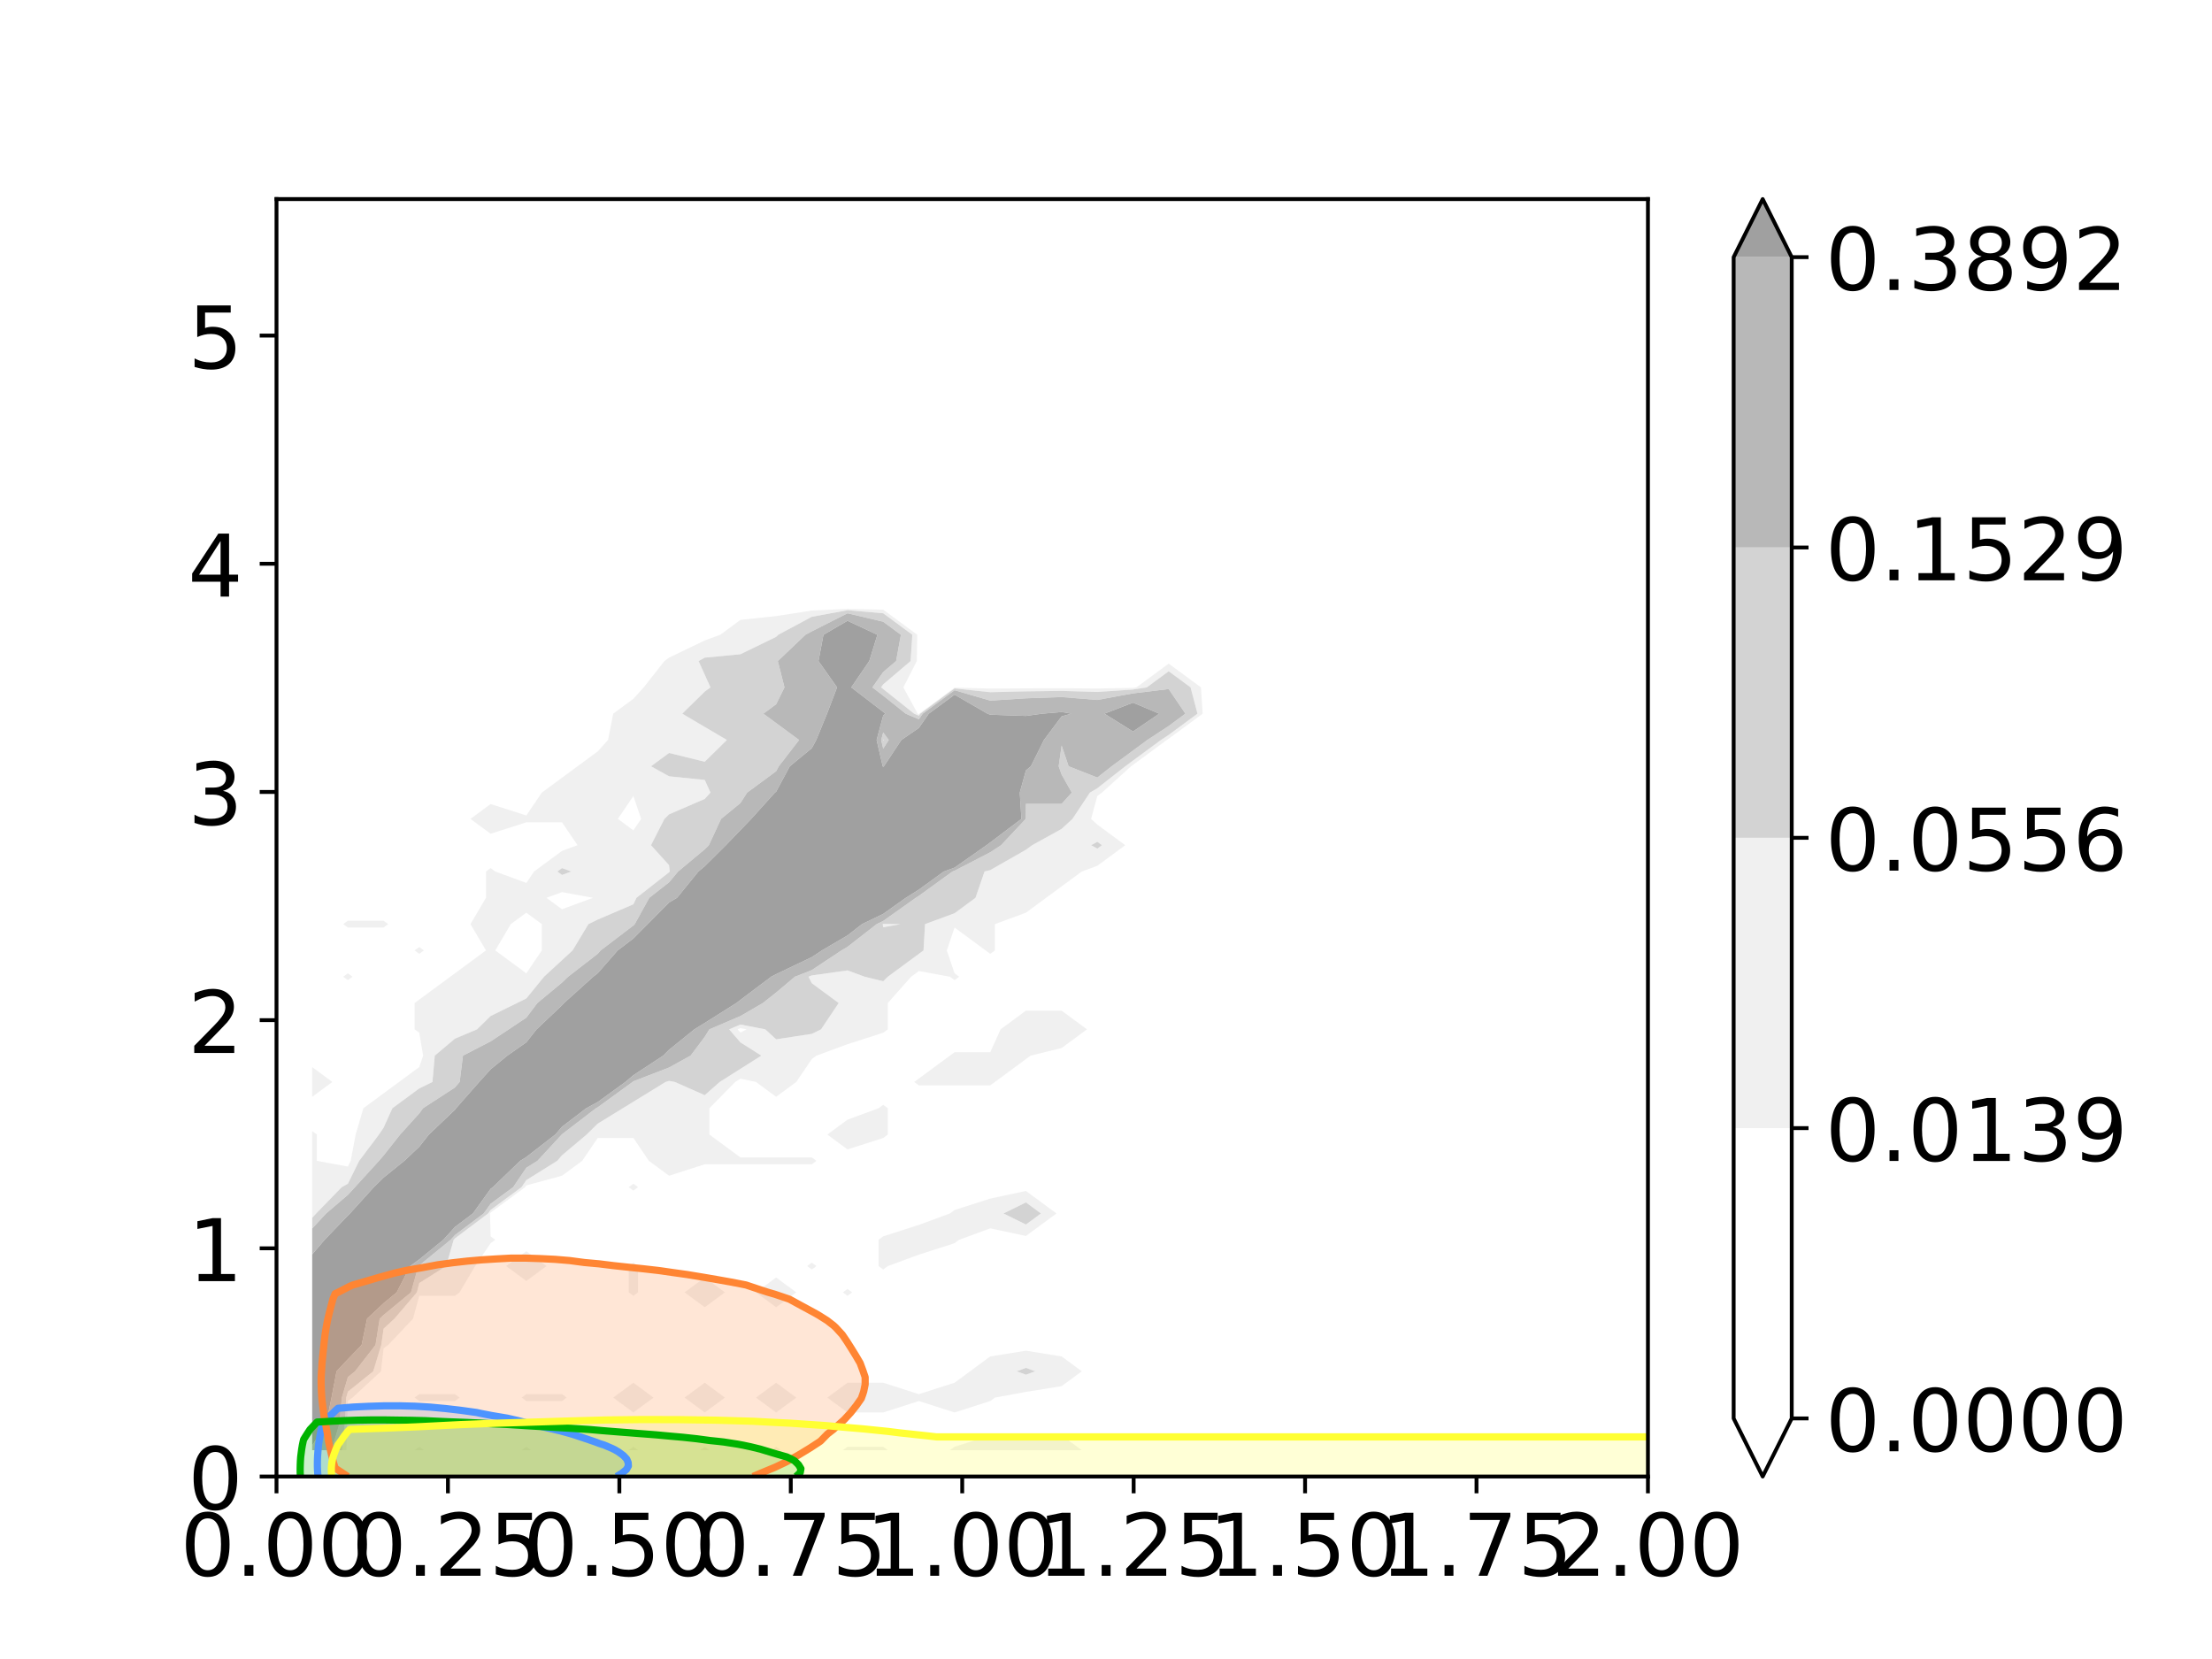 <?xml version="1.0" encoding="utf-8" standalone="no"?>
<!DOCTYPE svg PUBLIC "-//W3C//DTD SVG 1.1//EN"
  "http://www.w3.org/Graphics/SVG/1.1/DTD/svg11.dtd">
<!-- Created with matplotlib (https://matplotlib.org/) -->
<svg height="345.6pt" version="1.1" viewBox="0 0 460.8 345.6" width="460.8pt" xmlns="http://www.w3.org/2000/svg" xmlns:xlink="http://www.w3.org/1999/xlink">
 <defs>
  <style type="text/css">
*{stroke-linecap:butt;stroke-linejoin:round;}
  </style>
 </defs>
 <g id="figure_1">
  <g id="patch_1">
   <path d="M 0 345.6 
L 460.8 345.6 
L 460.8 0 
L 0 0 
z
" style="fill:#ffffff;"/>
  </g>
  <g id="axes_1">
   <g id="patch_2">
    <path d="M 57.6 307.584 
L 343.296 307.584 
L 343.296 41.472 
L 57.6 41.472 
z
" style="fill:#ffffff;"/>
   </g>
   <g id="PathCollection_1"/>
   <g id="PathCollection_2">
    <path clip-path="url(#pf02c2618a6)" d="M 72.469 302.104 
L 79.903 302.104 
L 86.372 302.104 
L 87.338 301.393 
L 88.303 302.104 
L 94.772 302.104 
L 102.206 302.104 
L 108.676 302.104 
L 109.641 301.393 
L 110.606 302.104 
L 117.075 302.104 
L 124.51 302.104 
L 130.979 302.104 
L 131.944 301.393 
L 132.909 302.104 
L 139.378 302.104 
L 145.848 302.104 
L 146.813 301.393 
L 147.778 302.104 
L 154.247 302.104 
L 160.716 302.104 
L 161.682 301.393 
L 162.647 302.104 
L 169.116 302.104 
L 175.585 302.104 
L 176.55 301.393 
L 183.985 301.393 
L 184.95 302.104 
L 191.419 302.104 
L 197.888 302.104 
L 198.854 301.393 
L 206.288 299.009 
L 213.722 299.009 
L 221.157 299.009 
L 225.357 302.104 
L 228.591 302.104 
L 236.026 302.104 
L 243.46 302.104 
L 250.894 302.104 
L 258.329 302.104 
L 265.763 302.104 
L 273.198 302.104 
L 280.632 302.104 
L 288.066 302.104 
L 295.501 302.104 
L 302.935 302.104 
L 310.37 302.104 
L 317.804 302.104 
L 325.238 302.104 
L 332.673 302.104 
L 340.107 302.104 
L 347.542 302.104 
L 354.976 302.104 
L 362.41 302.104 
L 369.845 302.104 
L 377.279 302.104 
L 384.714 302.104 
L 392.148 302.104 
L 399.582 302.104 
L 407.017 302.104 
L 414.451 302.104 
L 421.885 302.104 
L 429.32 302.104 
L 436.754 302.104 
L 444.189 302.104 
L 451.623 302.104 
L 459.057 302.104 
L 466.492 302.104 
L 473.926 302.104 
L 481.361 302.104 
L 488.795 302.104 
L 496.229 302.104 
L 503.664 302.104 
L 511.098 302.104 
L 518.533 302.104 
L 525.967 302.104 
L 533.401 302.104 
L 540.836 302.104 
L 548.27 302.104 
L 555.705 302.104 
L 563.139 302.104 
L 570.573 302.104 
L 578.008 302.104 
L 585.442 302.104 
L 592.877 302.104 
L 600.311 302.104 
L 607.745 302.104 
L 615.18 302.104 
L 622.614 302.104 
L 630.049 302.104 
L 637.483 302.104 
L 644.917 302.104 
L 652.352 302.104 
L 659.786 302.104 
L 667.221 302.104 
L 674.655 302.104 
L 682.089 302.104 
L 689.524 302.104 
L 696.958 302.104 
L 704.393 302.104 
L 711.827 302.104 
L 719.261 302.104 
L 726.696 302.104 
L 734.13 302.104 
L 741.565 302.104 
L 748.999 302.104 
L 756.433 302.104 
L 763.868 302.104 
L 771.302 302.104 
L 778.737 302.104 
L 786.171 302.104 
L 793.605 302.104 
L 801.04 302.104 
L 808.474 302.104 
L 815.909 302.104 
L 823.343 302.104 
L 830.777 302.104 
L 838.212 302.104 
L 845.646 302.104 
L 853.081 302.104 
L 860.515 302.104 
L 867.949 302.104 
L 875.384 302.104 
L 882.818 302.104 
L 890.253 302.104 
L 897.687 302.104 
L 905.121 302.104 
L 912.556 302.104 
L 919.99 302.104 
L 927.425 302.104 
L 934.859 302.104 
L 942.293 302.104 
L 949.728 302.104 
L 957.162 302.104 
L 964.597 302.104 
L 972.031 302.104 
L 979.465 302.104 
L 986.9 302.104 
L 994.334 302.104 
L 1001.769 302.104 
L 1009.203 302.104 
L 1016.637 302.104 
L 1024.072 302.104 
L 1031.506 302.104 
L 1038.941 302.104 
L 1046.375 302.104 
L 1053.809 302.104 
L 1061.244 302.104 
L 1068.678 302.104 
L 1076.113 302.104 
L 1083.547 302.104 
L 1090.981 302.104 
L 1098.416 302.104 
L 1105.85 302.104 
L 1113.285 302.104 
L 1120.719 302.104 
L 1128.153 302.104 
L 1135.588 302.104 
L 1143.022 302.104 
L 1150.456 302.104 
L 1157.891 302.104 
L 1165.325 302.104 
L 1172.76 302.104 
L 1180.194 302.104 
L 1187.628 302.104 
L 1195.063 302.104 
L 1202.497 302.104 
L 1209.932 302.104 
L 1217.366 302.104 
L 1224.8 302.104 
L 1232.235 302.104 
L 1239.669 302.104 
L 1247.104 302.104 
L 1254.538 302.104 
L 1261.972 302.104 
L 1269.407 302.104 
L 1276.841 302.104 
L 1284.276 302.104 
L 1291.71 302.104 
L 1299.144 302.104 
L 1306.579 302.104 
L 1314.013 302.104 
L 1321.448 302.104 
L 1328.882 302.104 
L 1336.316 302.104 
L 1343.751 302.104 
L 1351.185 302.104 
L 1358.62 302.104 
L 1366.054 302.104 
L 1373.488 302.104 
L 1380.923 302.104 
L 1388.357 302.104 
L 1395.792 302.104 
L 1403.226 302.104 
L 1410.66 302.104 
L 1418.095 302.104 
L 1425.529 302.104 
L 1432.964 302.104 
L 1440.398 302.104 
L 1447.832 302.104 
L 1455.267 302.104 
L 1462.701 302.104 
L 1470.136 302.104 
L 1477.57 302.104 
L 1485.004 302.104 
L 1485.004 296.625 
L 1485.004 291.145 
L 1485.004 285.665 
L 1485.004 280.185 
L 1485.004 274.706 
L 1485.004 269.226 
L 1485.004 263.746 
L 1485.004 258.267 
L 1485.004 252.787 
L 1485.004 247.307 
L 1485.004 241.828 
L 1485.004 236.348 
L 1485.004 230.868 
L 1485.004 225.388 
L 1485.004 219.909 
L 1485.004 214.429 
L 1485.004 208.949 
L 1485.004 203.47 
L 1485.004 197.99 
L 1485.004 192.51 
L 1485.004 187.03 
L 1485.004 181.551 
L 1485.004 176.071 
L 1485.004 170.591 
L 1485.004 165.112 
L 1485.004 159.632 
L 1485.004 154.152 
L 1485.004 148.673 
L 1485.004 143.193 
L 1485.004 137.713 
L 1485.004 132.233 
L 1485.004 126.754 
L 1485.004 121.274 
L 1485.004 115.794 
L 1485.004 110.315 
L 1485.004 104.835 
L 1485.004 99.355 
L 1485.004 93.875 
L 1485.004 88.396 
L 1485.004 82.916 
L 1485.004 77.436 
L 1485.004 71.957 
L 1485.004 66.477 
L 1485.004 60.997 
L 1485.004 55.518 
L 1485.004 50.038 
L 1485.004 44.558 
L 1485.004 39.078 
L 1485.004 33.599 
L 1485.004 28.119 
L 1485.004 22.639 
L 1485.004 17.16 
L 1485.004 11.68 
L 1485.004 6.2 
L 1485.004 0.72 
L 1485.004 -4.759 
L 1485.004 -10.239 
L 1485.004 -15.719 
L 1485.004 -21.198 
L 1485.004 -26.678 
L 1485.004 -32.158 
L 1485.004 -37.637 
L 1485.004 -43.117 
L 1485.004 -48.597 
L 1485.004 -54.077 
L 1485.004 -59.556 
L 1485.004 -65.036 
L 1485.004 -70.516 
L 1485.004 -75.995 
L 1485.004 -81.475 
L 1485.004 -86.955 
L 1485.004 -92.435 
L 1485.004 -97.914 
L 1485.004 -103.394 
L 1485.004 -108.874 
L 1485.004 -114.353 
L 1485.004 -119.833 
L 1485.004 -125.313 
L 1485.004 -130.792 
L 1485.004 -136.272 
L 1485.004 -141.752 
L 1485.004 -147.232 
L 1485.004 -152.711 
L 1485.004 -158.191 
L 1485.004 -163.671 
L 1477.57 -163.671 
L 1470.136 -163.671 
L 1462.701 -163.671 
L 1455.267 -163.671 
L 1447.832 -163.671 
L 1440.398 -163.671 
L 1432.964 -163.671 
L 1425.529 -163.671 
L 1418.095 -163.671 
L 1410.66 -163.671 
L 1403.226 -163.671 
L 1395.792 -163.671 
L 1388.357 -163.671 
L 1380.923 -163.671 
L 1373.488 -163.671 
L 1366.054 -163.671 
L 1358.62 -163.671 
L 1351.185 -163.671 
L 1343.751 -163.671 
L 1336.316 -163.671 
L 1328.882 -163.671 
L 1321.448 -163.671 
L 1314.013 -163.671 
L 1306.579 -163.671 
L 1299.144 -163.671 
L 1291.71 -163.671 
L 1284.276 -163.671 
L 1276.841 -163.671 
L 1269.407 -163.671 
L 1261.972 -163.671 
L 1254.538 -163.671 
L 1247.104 -163.671 
L 1239.669 -163.671 
L 1232.235 -163.671 
L 1224.8 -163.671 
L 1217.366 -163.671 
L 1209.932 -163.671 
L 1202.497 -163.671 
L 1195.063 -163.671 
L 1187.628 -163.671 
L 1180.194 -163.671 
L 1172.76 -163.671 
L 1165.325 -163.671 
L 1157.891 -163.671 
L 1150.456 -163.671 
L 1143.022 -163.671 
L 1135.588 -163.671 
L 1128.153 -163.671 
L 1120.719 -163.671 
L 1113.285 -163.671 
L 1105.85 -163.671 
L 1098.416 -163.671 
L 1090.981 -163.671 
L 1083.547 -163.671 
L 1076.113 -163.671 
L 1068.678 -163.671 
L 1061.244 -163.671 
L 1053.809 -163.671 
L 1046.375 -163.671 
L 1038.941 -163.671 
L 1031.506 -163.671 
L 1024.072 -163.671 
L 1016.637 -163.671 
L 1009.203 -163.671 
L 1001.769 -163.671 
L 994.334 -163.671 
L 986.9 -163.671 
L 979.465 -163.671 
L 972.031 -163.671 
L 964.597 -163.671 
L 957.162 -163.671 
L 949.728 -163.671 
L 942.293 -163.671 
L 934.859 -163.671 
L 927.425 -163.671 
L 919.99 -163.671 
L 912.556 -163.671 
L 905.121 -163.671 
L 897.687 -163.671 
L 890.253 -163.671 
L 882.818 -163.671 
L 875.384 -163.671 
L 867.949 -163.671 
L 860.515 -163.671 
L 853.081 -163.671 
L 845.646 -163.671 
L 838.212 -163.671 
L 830.777 -163.671 
L 823.343 -163.671 
L 815.909 -163.671 
L 808.474 -163.671 
L 801.04 -163.671 
L 793.605 -163.671 
L 786.171 -163.671 
L 778.737 -163.671 
L 771.302 -163.671 
L 763.868 -163.671 
L 756.433 -163.671 
L 748.999 -163.671 
L 741.565 -163.671 
L 734.13 -163.671 
L 726.696 -163.671 
L 719.261 -163.671 
L 711.827 -163.671 
L 704.393 -163.671 
L 696.958 -163.671 
L 689.524 -163.671 
L 682.089 -163.671 
L 674.655 -163.671 
L 667.221 -163.671 
L 659.786 -163.671 
L 652.352 -163.671 
L 644.917 -163.671 
L 637.483 -163.671 
L 630.049 -163.671 
L 622.614 -163.671 
L 615.18 -163.671 
L 607.745 -163.671 
L 600.311 -163.671 
L 592.877 -163.671 
L 585.442 -163.671 
L 578.008 -163.671 
L 570.573 -163.671 
L 563.139 -163.671 
L 555.705 -163.671 
L 548.27 -163.671 
L 540.836 -163.671 
L 533.401 -163.671 
L 525.967 -163.671 
L 518.533 -163.671 
L 511.098 -163.671 
L 503.664 -163.671 
L 496.229 -163.671 
L 488.795 -163.671 
L 481.361 -163.671 
L 473.926 -163.671 
L 466.492 -163.671 
L 459.057 -163.671 
L 451.623 -163.671 
L 444.189 -163.671 
L 436.754 -163.671 
L 429.32 -163.671 
L 421.885 -163.671 
L 414.451 -163.671 
L 407.017 -163.671 
L 399.582 -163.671 
L 392.148 -163.671 
L 384.714 -163.671 
L 377.279 -163.671 
L 369.845 -163.671 
L 362.41 -163.671 
L 354.976 -163.671 
L 347.542 -163.671 
L 340.107 -163.671 
L 332.673 -163.671 
L 325.238 -163.671 
L 317.804 -163.671 
L 310.37 -163.671 
L 302.935 -163.671 
L 295.501 -163.671 
L 288.066 -163.671 
L 280.632 -163.671 
L 273.198 -163.671 
L 265.763 -163.671 
L 258.329 -163.671 
L 250.894 -163.671 
L 243.46 -163.671 
L 236.026 -163.671 
L 228.591 -163.671 
L 221.157 -163.671 
L 213.722 -163.671 
L 206.288 -163.671 
L 198.854 -163.671 
L 191.419 -163.671 
L 183.985 -163.671 
L 176.55 -163.671 
L 169.116 -163.671 
L 161.682 -163.671 
L 154.247 -163.671 
L 146.813 -163.671 
L 139.378 -163.671 
L 131.944 -163.671 
L 124.51 -163.671 
L 117.075 -163.671 
L 109.641 -163.671 
L 102.206 -163.671 
L 94.772 -163.671 
L 87.338 -163.671 
L 79.903 -163.671 
L 72.469 -163.671 
L 65.034 -163.671 
L 65.034 -158.191 
L 65.034 -152.711 
L 65.034 -147.232 
L 65.034 -141.752 
L 65.034 -136.272 
L 65.034 -130.792 
L 65.034 -125.313 
L 65.034 -119.833 
L 65.034 -114.353 
L 65.034 -108.874 
L 65.034 -103.394 
L 65.034 -97.914 
L 65.034 -92.435 
L 65.034 -86.955 
L 65.034 -81.475 
L 65.034 -75.995 
L 65.034 -70.516 
L 65.034 -65.036 
L 65.034 -59.556 
L 65.034 -54.077 
L 65.034 -48.597 
L 65.034 -43.117 
L 65.034 -37.637 
L 65.034 -32.158 
L 65.034 -26.678 
L 65.034 -21.198 
L 65.034 -15.719 
L 65.034 -10.239 
L 65.034 -4.759 
L 65.034 0.72 
L 65.034 6.2 
L 65.034 11.68 
L 65.034 17.16 
L 65.034 22.639 
L 65.034 28.119 
L 65.034 33.599 
L 65.034 39.078 
L 65.034 44.558 
L 65.034 50.038 
L 65.034 55.518 
L 65.034 60.997 
L 65.034 66.477 
L 65.034 71.957 
L 65.034 77.436 
L 65.034 82.916 
L 65.034 88.396 
L 65.034 93.875 
L 65.034 99.355 
L 65.034 104.835 
L 65.034 110.315 
L 65.034 115.794 
L 65.034 121.274 
L 65.034 126.754 
L 65.034 132.233 
L 65.034 137.713 
L 65.034 143.193 
L 65.034 148.673 
L 65.034 154.152 
L 65.034 159.632 
L 65.034 165.112 
L 65.034 170.591 
L 65.034 176.071 
L 65.034 181.551 
L 65.034 187.03 
L 65.034 192.51 
L 65.034 197.99 
L 65.034 203.47 
L 65.034 208.949 
L 65.034 214.429 
L 65.034 219.909 
L 65.034 222.293 
L 69.234 225.388 
L 65.034 228.484 
L 65.034 230.868 
L 65.034 235.636 
L 66 236.348 
L 66 241.828 
L 72.469 243.02 
L 73.057 241.828 
L 74.086 236.348 
L 75.703 230.868 
L 79.903 227.773 
L 83.138 225.388 
L 87.338 222.293 
L 88.146 219.909 
L 87.338 215.14 
L 86.372 214.429 
L 86.372 208.949 
L 87.338 208.238 
L 93.807 203.47 
L 94.772 202.758 
L 101.241 197.99 
L 98.007 192.51 
L 101.241 187.03 
L 101.241 181.551 
L 102.206 180.839 
L 103.172 181.551 
L 109.641 183.935 
L 111.258 181.551 
L 117.075 177.263 
L 120.31 176.071 
L 117.075 171.303 
L 109.641 171.303 
L 102.206 173.687 
L 98.007 170.591 
L 102.206 167.496 
L 109.641 169.88 
L 112.875 165.112 
L 117.075 162.016 
L 120.31 159.632 
L 124.51 156.536 
L 126.666 154.152 
L 127.744 148.673 
L 131.944 145.577 
L 134.1 143.193 
L 138.413 137.713 
L 139.378 137.002 
L 146.813 133.425 
L 150.047 132.233 
L 154.247 129.138 
L 161.682 128.343 
L 169.116 127.187 
L 176.55 126.845 
L 183.985 127.005 
L 191.079 132.233 
L 190.988 137.713 
L 188.185 143.193 
L 191.17 148.673 
L 191.419 148.778 
L 191.493 148.673 
L 198.854 143.247 
L 206.288 143.444 
L 213.722 143.4 
L 221.157 143.376 
L 228.591 143.431 
L 236.026 143.306 
L 236.744 143.193 
L 243.46 138.243 
L 250.176 143.193 
L 250.535 148.673 
L 243.46 153.887 
L 243.056 154.152 
L 236.026 159.334 
L 235.621 159.632 
L 229.556 165.112 
L 228.591 165.823 
L 227.297 170.591 
L 228.591 171.783 
L 234.408 176.071 
L 228.591 180.359 
L 225.357 181.551 
L 221.157 184.646 
L 217.922 187.03 
L 213.722 190.126 
L 207.253 192.51 
L 207.253 197.99 
L 206.288 198.701 
L 205.323 197.99 
L 198.854 193.222 
L 197.236 197.99 
L 198.854 202.758 
L 199.819 203.47 
L 198.854 204.181 
L 197.888 203.47 
L 191.419 202.278 
L 189.802 203.47 
L 184.95 208.949 
L 184.95 214.429 
L 183.985 215.14 
L 176.55 217.525 
L 170.081 219.909 
L 169.116 220.62 
L 165.881 225.388 
L 161.682 228.484 
L 157.482 225.388 
L 154.247 224.707 
L 153.169 225.388 
L 147.778 230.868 
L 147.778 236.348 
L 154.247 241.116 
L 161.682 241.116 
L 169.116 241.116 
L 170.081 241.828 
L 169.116 242.539 
L 161.682 242.539 
L 154.247 242.539 
L 146.813 242.539 
L 139.378 244.923 
L 135.179 241.828 
L 131.944 237.059 
L 124.51 237.059 
L 121.275 241.828 
L 117.075 244.923 
L 109.641 246.94 
L 109.392 247.307 
L 102.206 252.604 
L 102.074 252.787 
L 102.206 257.555 
L 103.172 258.267 
L 102.206 258.978 
L 98.972 263.746 
L 95.737 269.226 
L 94.772 269.938 
L 87.338 269.938 
L 86.044 274.706 
L 80.868 280.185 
L 79.903 280.897 
L 79.364 285.665 
L 73.434 291.145 
L 72.469 291.856 
L 72.307 296.625 
L 72.161 302.104 
z
M 86.372 291.145 
L 87.338 290.433 
L 94.772 290.433 
L 95.737 291.145 
L 94.772 291.856 
L 87.338 291.856 
z
M 108.676 291.145 
L 109.641 290.433 
L 117.075 290.433 
L 118.04 291.145 
L 117.075 291.856 
L 109.641 291.856 
z
M 127.744 291.145 
L 131.944 288.049 
L 136.144 291.145 
L 131.944 294.24 
z
M 142.613 291.145 
L 146.813 288.049 
L 151.013 291.145 
L 146.813 294.24 
z
M 157.482 291.145 
L 161.682 288.049 
L 165.881 291.145 
L 161.682 294.24 
z
M 172.351 291.145 
L 176.55 288.049 
L 183.985 288.049 
L 191.419 290.433 
L 198.854 288.049 
L 202.088 285.665 
L 206.288 282.57 
L 213.722 281.378 
L 221.157 282.57 
L 225.357 285.665 
L 221.157 288.761 
L 213.722 289.953 
L 207.253 291.145 
L 206.288 291.856 
L 198.854 294.24 
L 191.419 291.856 
L 183.985 294.24 
L 176.55 294.24 
z
M 130.979 269.226 
L 130.979 263.746 
L 131.944 263.035 
L 132.909 263.746 
L 132.909 269.226 
L 131.944 269.938 
z
M 142.613 269.226 
L 146.813 266.13 
L 151.013 269.226 
L 146.813 272.322 
z
M 157.482 269.226 
L 161.682 266.13 
L 165.881 269.226 
L 161.682 272.322 
z
M 175.585 269.226 
L 176.55 268.515 
L 177.516 269.226 
L 176.55 269.938 
z
M 105.441 263.746 
L 109.641 260.651 
L 113.841 263.746 
L 109.641 266.842 
z
M 168.151 263.746 
L 169.116 263.035 
L 170.081 263.746 
L 169.116 264.458 
z
M 183.02 263.746 
L 183.02 258.267 
L 183.985 257.555 
L 191.419 255.171 
L 197.888 252.787 
L 198.854 252.075 
L 206.288 249.691 
L 213.722 248.102 
L 220.079 252.787 
L 213.722 257.472 
L 206.288 255.883 
L 199.819 258.267 
L 198.854 258.978 
L 191.419 261.362 
L 184.95 263.746 
L 183.985 264.458 
z
M 130.979 247.307 
L 131.944 246.596 
L 132.909 247.307 
L 131.944 248.019 
z
M 172.351 236.348 
L 176.55 233.252 
L 183.02 230.868 
L 183.985 230.157 
L 184.95 230.868 
L 184.95 236.348 
L 183.985 237.059 
L 176.55 239.443 
z
M 190.454 225.388 
L 191.419 224.677 
L 197.888 219.909 
L 198.854 219.197 
L 206.288 219.197 
L 208.444 214.429 
L 213.722 210.539 
L 221.157 210.539 
L 226.435 214.429 
L 221.157 218.319 
L 214.688 219.909 
L 213.722 220.62 
L 207.253 225.388 
L 206.288 226.1 
L 198.854 226.1 
L 191.419 226.1 
z
M 71.504 203.47 
L 72.469 202.758 
L 73.434 203.47 
L 72.469 204.181 
z
M 86.372 197.99 
L 87.338 197.278 
L 88.303 197.99 
L 87.338 198.701 
z
M 71.504 192.51 
L 72.469 191.799 
L 79.903 191.799 
L 80.868 192.51 
L 79.903 193.222 
L 72.469 193.222 
z
" style="fill:#ffffff;"/>
    <path clip-path="url(#pf02c2618a6)" d="M 154.247 215.11 
L 155.541 214.429 
L 154.247 214.178 
L 153.659 214.429 
z
" style="fill:#ffffff;"/>
    <path clip-path="url(#pf02c2618a6)" d="M 109.641 202.758 
L 112.875 197.99 
L 112.875 192.51 
L 109.641 190.126 
L 106.406 192.51 
L 103.172 197.99 
z
" style="fill:#ffffff;"/>
    <path clip-path="url(#pf02c2618a6)" d="M 117.075 189.415 
L 123.544 187.03 
L 117.075 185.838 
L 113.841 187.03 
z
" style="fill:#ffffff;"/>
    <path clip-path="url(#pf02c2618a6)" d="M 131.944 172.975 
L 133.561 170.591 
L 131.944 165.823 
L 128.709 170.591 
z
" style="fill:#ffffff;"/>
   </g>
   <g id="PathCollection_3">
    <path clip-path="url(#pf02c2618a6)" d="M 72.307 296.625 
L 72.469 291.856 
L 73.434 291.145 
L 79.364 285.665 
L 79.903 280.897 
L 80.868 280.185 
L 86.044 274.706 
L 87.338 269.938 
L 94.772 269.938 
L 95.737 269.226 
L 98.972 263.746 
L 102.206 258.978 
L 103.172 258.267 
L 102.206 257.555 
L 102.074 252.787 
L 102.206 252.604 
L 109.392 247.307 
L 109.641 246.94 
L 117.075 244.923 
L 121.275 241.828 
L 124.51 237.059 
L 131.944 237.059 
L 135.179 241.828 
L 139.378 244.923 
L 146.813 242.539 
L 154.247 242.539 
L 161.682 242.539 
L 169.116 242.539 
L 170.081 241.828 
L 169.116 241.116 
L 161.682 241.116 
L 154.247 241.116 
L 147.778 236.348 
L 147.778 230.868 
L 153.169 225.388 
L 154.247 224.707 
L 157.482 225.388 
L 161.682 228.484 
L 165.881 225.388 
L 169.116 220.62 
L 170.081 219.909 
L 176.55 217.525 
L 183.985 215.14 
L 184.95 214.429 
L 184.95 208.949 
L 189.802 203.47 
L 191.419 202.278 
L 197.888 203.47 
L 198.854 204.181 
L 199.819 203.47 
L 198.854 202.758 
L 197.236 197.99 
L 198.854 193.222 
L 205.323 197.99 
L 206.288 198.701 
L 207.253 197.99 
L 207.253 192.51 
L 213.722 190.126 
L 217.922 187.03 
L 221.157 184.646 
L 225.357 181.551 
L 228.591 180.359 
L 234.408 176.071 
L 228.591 171.783 
L 227.297 170.591 
L 228.591 165.823 
L 229.556 165.112 
L 235.621 159.632 
L 236.026 159.334 
L 243.056 154.152 
L 243.46 153.887 
L 250.535 148.673 
L 250.176 143.193 
L 243.46 138.243 
L 236.744 143.193 
L 236.026 143.306 
L 228.591 143.431 
L 221.157 143.376 
L 213.722 143.4 
L 206.288 143.444 
L 198.854 143.247 
L 191.493 148.673 
L 191.419 148.778 
L 191.17 148.673 
L 188.185 143.193 
L 190.988 137.713 
L 191.079 132.233 
L 183.985 127.005 
L 176.55 126.845 
L 169.116 127.187 
L 161.682 128.343 
L 154.247 129.138 
L 150.047 132.233 
L 146.813 133.425 
L 139.378 137.002 
L 138.413 137.713 
L 134.1 143.193 
L 131.944 145.577 
L 127.744 148.673 
L 126.666 154.152 
L 124.51 156.536 
L 120.31 159.632 
L 117.075 162.016 
L 112.875 165.112 
L 109.641 169.88 
L 102.206 167.496 
L 98.007 170.591 
L 102.206 173.687 
L 109.641 171.303 
L 117.075 171.303 
L 120.31 176.071 
L 117.075 177.263 
L 111.258 181.551 
L 109.641 183.935 
L 103.172 181.551 
L 102.206 180.839 
L 101.241 181.551 
L 101.241 187.03 
L 98.007 192.51 
L 101.241 197.99 
L 94.772 202.758 
L 93.807 203.47 
L 87.338 208.238 
L 86.372 208.949 
L 86.372 214.429 
L 87.338 215.14 
L 88.146 219.909 
L 87.338 222.293 
L 83.138 225.388 
L 79.903 227.773 
L 75.703 230.868 
L 74.086 236.348 
L 73.057 241.828 
L 72.469 243.02 
L 66 241.828 
L 66 236.348 
L 65.034 235.636 
L 65.034 236.348 
L 65.034 241.828 
L 65.034 247.307 
L 65.034 252.787 
L 65.034 253.693 
L 65.873 252.787 
L 71.182 247.307 
L 72.469 246.596 
L 74.821 241.828 
L 78.938 236.348 
L 79.903 234.925 
L 81.738 230.868 
L 87.338 226.741 
L 90.09 225.388 
L 90.572 219.909 
L 94.772 216.371 
L 99.383 214.429 
L 102.206 211.654 
L 107.71 208.949 
L 109.641 208.001 
L 113.329 203.47 
L 117.075 200.018 
L 119.277 197.99 
L 122.579 192.51 
L 124.51 191.562 
L 131.944 188.383 
L 132.591 187.03 
L 139.378 181.715 
L 139.516 181.551 
L 139.378 180.234 
L 135.613 176.071 
L 138.413 170.591 
L 139.378 169.643 
L 146.813 166.429 
L 148.004 165.112 
L 146.813 162.478 
L 139.378 161.713 
L 135.613 159.632 
L 139.378 156.857 
L 146.813 158.683 
L 151.423 154.152 
L 146.813 151.434 
L 142.13 148.673 
L 146.813 144.071 
L 148.004 143.193 
L 146.813 140.559 
L 145.526 137.713 
L 146.813 137.002 
L 154.247 136.29 
L 161.682 132.672 
L 162.128 132.233 
L 169.116 128.488 
L 176.55 127.12 
L 183.985 127.758 
L 190.057 132.233 
L 189.694 137.713 
L 183.985 142.569 
L 183.544 143.193 
L 183.985 143.531 
L 190.424 148.673 
L 191.419 149.096 
L 191.713 148.673 
L 198.854 143.41 
L 206.288 144.197 
L 213.722 144.022 
L 221.157 143.926 
L 228.591 144.146 
L 236.026 143.647 
L 238.901 143.193 
L 243.46 139.832 
L 248.019 143.193 
L 249.457 148.673 
L 243.46 153.093 
L 241.843 154.152 
L 236.026 158.44 
L 234.408 159.632 
L 228.591 164.205 
L 227.054 165.112 
L 223.416 170.591 
L 221.157 172.673 
L 215.009 176.071 
L 213.722 177.02 
L 206.288 181.258 
L 205.097 181.551 
L 203.214 187.03 
L 198.854 190.245 
L 192.706 192.51 
L 192.384 197.99 
L 191.419 198.701 
L 184.95 203.47 
L 183.985 204.418 
L 180.124 203.47 
L 176.55 202.153 
L 169.116 203.199 
L 168.428 203.47 
L 169.116 204.822 
L 174.716 208.949 
L 171.046 214.429 
L 169.116 215.378 
L 161.682 216.51 
L 159.422 214.429 
L 154.247 213.425 
L 151.895 214.429 
L 154.247 217.154 
L 158.608 219.909 
L 154.247 222.664 
L 149.934 225.388 
L 146.813 228.149 
L 140.57 225.388 
L 139.378 225.169 
L 138.664 225.388 
L 131.944 229.516 
L 129.742 230.868 
L 124.51 234.082 
L 122.204 236.348 
L 117.075 240.668 
L 116.074 241.828 
L 109.641 245.84 
L 108.646 247.307 
L 102.206 252.053 
L 101.678 252.787 
L 94.772 257.983 
L 94.516 258.267 
L 92.937 263.746 
L 87.338 267.284 
L 86.839 269.226 
L 82.162 274.706 
L 79.903 276.787 
L 79.418 280.185 
L 77.747 285.665 
L 72.469 289.909 
L 72.107 291.145 
L 71.822 296.625 
L 71.237 302.104 
L 72.161 302.104 
z
M 153.659 214.429 
L 154.247 214.178 
L 155.541 214.429 
L 154.247 215.11 
z
M 103.172 197.99 
L 106.406 192.51 
L 109.641 190.126 
L 112.875 192.51 
L 112.875 197.99 
L 109.641 202.758 
z
M 113.841 187.03 
L 117.075 185.838 
L 123.544 187.03 
L 117.075 189.415 
z
M 116.11 181.551 
L 117.075 180.839 
L 119.006 181.551 
L 117.075 182.262 
z
M 227.304 176.071 
L 228.591 175.36 
L 229.556 176.071 
L 228.591 176.783 
z
M 128.709 170.591 
L 131.944 165.823 
L 133.561 170.591 
L 131.944 172.975 
z
" style="fill:#f0f0f0;"/>
    <path clip-path="url(#pf02c2618a6)" d="M 87.338 302.104 
L 88.303 302.104 
L 87.338 301.393 
L 86.372 302.104 
z
" style="fill:#f0f0f0;"/>
    <path clip-path="url(#pf02c2618a6)" d="M 109.641 302.104 
L 110.606 302.104 
L 109.641 301.393 
L 108.676 302.104 
z
" style="fill:#f0f0f0;"/>
    <path clip-path="url(#pf02c2618a6)" d="M 131.944 302.104 
L 132.909 302.104 
L 131.944 301.393 
L 130.979 302.104 
z
" style="fill:#f0f0f0;"/>
    <path clip-path="url(#pf02c2618a6)" d="M 146.813 302.104 
L 147.778 302.104 
L 146.813 301.393 
L 145.848 302.104 
z
" style="fill:#f0f0f0;"/>
    <path clip-path="url(#pf02c2618a6)" d="M 161.682 302.104 
L 162.647 302.104 
L 161.682 301.393 
L 160.716 302.104 
z
" style="fill:#f0f0f0;"/>
    <path clip-path="url(#pf02c2618a6)" d="M 176.55 302.104 
L 183.985 302.104 
L 184.95 302.104 
L 183.985 301.393 
L 176.55 301.393 
L 175.585 302.104 
z
" style="fill:#f0f0f0;"/>
    <path clip-path="url(#pf02c2618a6)" d="M 198.854 302.104 
L 206.288 302.104 
L 213.722 302.104 
L 221.157 302.104 
L 225.357 302.104 
L 221.157 299.009 
L 213.722 299.009 
L 206.288 299.009 
L 198.854 301.393 
L 197.888 302.104 
z
" style="fill:#f0f0f0;"/>
    <path clip-path="url(#pf02c2618a6)" d="M 87.338 291.856 
L 94.772 291.856 
L 95.737 291.145 
L 94.772 290.433 
L 87.338 290.433 
L 86.372 291.145 
z
" style="fill:#f0f0f0;"/>
    <path clip-path="url(#pf02c2618a6)" d="M 109.641 291.856 
L 117.075 291.856 
L 118.04 291.145 
L 117.075 290.433 
L 109.641 290.433 
L 108.676 291.145 
z
" style="fill:#f0f0f0;"/>
    <path clip-path="url(#pf02c2618a6)" d="M 131.944 294.24 
L 136.144 291.145 
L 131.944 288.049 
L 127.744 291.145 
z
" style="fill:#f0f0f0;"/>
    <path clip-path="url(#pf02c2618a6)" d="M 146.813 294.24 
L 151.013 291.145 
L 146.813 288.049 
L 142.613 291.145 
z
" style="fill:#f0f0f0;"/>
    <path clip-path="url(#pf02c2618a6)" d="M 161.682 294.24 
L 165.881 291.145 
L 161.682 288.049 
L 157.482 291.145 
z
" style="fill:#f0f0f0;"/>
    <path clip-path="url(#pf02c2618a6)" d="M 176.55 294.24 
L 183.985 294.24 
L 191.419 291.856 
L 198.854 294.24 
L 206.288 291.856 
L 207.253 291.145 
L 213.722 289.953 
L 221.157 288.761 
L 225.357 285.665 
L 221.157 282.57 
L 213.722 281.378 
L 206.288 282.57 
L 202.088 285.665 
L 198.854 288.049 
L 191.419 290.433 
L 183.985 288.049 
L 176.55 288.049 
L 172.351 291.145 
z
M 211.792 285.665 
L 213.722 284.954 
L 215.653 285.665 
L 213.722 286.377 
z
" style="fill:#f0f0f0;"/>
    <path clip-path="url(#pf02c2618a6)" d="M 131.944 269.938 
L 132.909 269.226 
L 132.909 263.746 
L 131.944 263.035 
L 130.979 263.746 
L 130.979 269.226 
z
" style="fill:#f0f0f0;"/>
    <path clip-path="url(#pf02c2618a6)" d="M 146.813 272.322 
L 151.013 269.226 
L 146.813 266.13 
L 142.613 269.226 
z
" style="fill:#f0f0f0;"/>
    <path clip-path="url(#pf02c2618a6)" d="M 161.682 272.322 
L 165.881 269.226 
L 161.682 266.13 
L 157.482 269.226 
z
" style="fill:#f0f0f0;"/>
    <path clip-path="url(#pf02c2618a6)" d="M 176.55 269.938 
L 177.516 269.226 
L 176.55 268.515 
L 175.585 269.226 
z
" style="fill:#f0f0f0;"/>
    <path clip-path="url(#pf02c2618a6)" d="M 109.641 266.842 
L 113.841 263.746 
L 109.641 260.651 
L 105.441 263.746 
z
" style="fill:#f0f0f0;"/>
    <path clip-path="url(#pf02c2618a6)" d="M 169.116 264.458 
L 170.081 263.746 
L 169.116 263.035 
L 168.151 263.746 
z
" style="fill:#f0f0f0;"/>
    <path clip-path="url(#pf02c2618a6)" d="M 183.985 264.458 
L 184.95 263.746 
L 191.419 261.362 
L 198.854 258.978 
L 199.819 258.267 
L 206.288 255.883 
L 213.722 257.472 
L 220.079 252.787 
L 213.722 248.102 
L 206.288 249.691 
L 198.854 252.075 
L 197.888 252.787 
L 191.419 255.171 
L 183.985 257.555 
L 183.02 258.267 
L 183.02 263.746 
z
M 209.04 252.787 
L 213.722 250.486 
L 216.844 252.787 
L 213.722 255.088 
z
" style="fill:#f0f0f0;"/>
    <path clip-path="url(#pf02c2618a6)" d="M 131.944 248.019 
L 132.909 247.307 
L 131.944 246.596 
L 130.979 247.307 
z
" style="fill:#f0f0f0;"/>
    <path clip-path="url(#pf02c2618a6)" d="M 176.55 239.443 
L 183.985 237.059 
L 184.95 236.348 
L 184.95 230.868 
L 183.985 230.157 
L 183.02 230.868 
L 176.55 233.252 
L 172.351 236.348 
z
" style="fill:#f0f0f0;"/>
    <path clip-path="url(#pf02c2618a6)" d="M 69.234 225.388 
L 65.034 222.293 
L 65.034 225.388 
L 65.034 228.484 
z
" style="fill:#f0f0f0;"/>
    <path clip-path="url(#pf02c2618a6)" d="M 191.419 226.1 
L 198.854 226.1 
L 206.288 226.1 
L 207.253 225.388 
L 213.722 220.62 
L 214.688 219.909 
L 221.157 218.319 
L 226.435 214.429 
L 221.157 210.539 
L 213.722 210.539 
L 208.444 214.429 
L 206.288 219.197 
L 198.854 219.197 
L 197.888 219.909 
L 191.419 224.677 
L 190.454 225.388 
z
" style="fill:#f0f0f0;"/>
    <path clip-path="url(#pf02c2618a6)" d="M 72.469 204.181 
L 73.434 203.47 
L 72.469 202.758 
L 71.504 203.47 
z
" style="fill:#f0f0f0;"/>
    <path clip-path="url(#pf02c2618a6)" d="M 87.338 198.701 
L 88.303 197.99 
L 87.338 197.278 
L 86.372 197.99 
z
" style="fill:#f0f0f0;"/>
    <path clip-path="url(#pf02c2618a6)" d="M 72.469 193.222 
L 79.903 193.222 
L 80.868 192.51 
L 79.903 191.799 
L 72.469 191.799 
L 71.504 192.51 
z
" style="fill:#f0f0f0;"/>
    <path clip-path="url(#pf02c2618a6)" d="M 183.985 193.169 
L 187.558 192.51 
L 183.985 192.462 
L 183.886 192.51 
z
" style="fill:#f0f0f0;"/>
    <path clip-path="url(#pf02c2618a6)" d="M 183.985 154.284 
L 184.07 154.152 
L 183.985 154.038 
L 183.954 154.152 
z
" style="fill:#f0f0f0;"/>
   </g>
   <g id="PathCollection_4">
    <path clip-path="url(#pf02c2618a6)" d="M 71.822 296.625 
L 72.107 291.145 
L 72.469 289.909 
L 77.747 285.665 
L 79.418 280.185 
L 79.903 276.787 
L 82.162 274.706 
L 86.839 269.226 
L 87.338 267.284 
L 92.937 263.746 
L 94.516 258.267 
L 94.772 257.983 
L 101.678 252.787 
L 102.206 252.053 
L 108.646 247.307 
L 109.641 245.84 
L 116.074 241.828 
L 117.075 240.668 
L 122.204 236.348 
L 124.51 234.082 
L 129.742 230.868 
L 131.944 229.516 
L 138.664 225.388 
L 139.378 225.169 
L 140.57 225.388 
L 146.813 228.149 
L 149.934 225.388 
L 154.247 222.664 
L 158.608 219.909 
L 154.247 217.154 
L 151.895 214.429 
L 154.247 213.425 
L 159.422 214.429 
L 161.682 216.51 
L 169.116 215.378 
L 171.046 214.429 
L 174.716 208.949 
L 169.116 204.822 
L 168.428 203.47 
L 169.116 203.199 
L 176.55 202.153 
L 180.124 203.47 
L 183.985 204.418 
L 184.95 203.47 
L 191.419 198.701 
L 192.384 197.99 
L 192.706 192.51 
L 198.854 190.245 
L 203.214 187.03 
L 205.097 181.551 
L 206.288 181.258 
L 213.722 177.02 
L 215.009 176.071 
L 221.157 172.673 
L 223.416 170.591 
L 227.054 165.112 
L 228.591 164.205 
L 234.408 159.632 
L 236.026 158.44 
L 241.843 154.152 
L 243.46 153.093 
L 249.457 148.673 
L 248.019 143.193 
L 243.46 139.832 
L 238.901 143.193 
L 236.026 143.647 
L 228.591 144.146 
L 221.157 143.926 
L 213.722 144.022 
L 206.288 144.197 
L 198.854 143.41 
L 191.713 148.673 
L 191.419 149.096 
L 190.424 148.673 
L 183.985 143.531 
L 183.544 143.193 
L 183.985 142.569 
L 189.694 137.713 
L 190.057 132.233 
L 183.985 127.758 
L 176.55 127.12 
L 169.116 128.488 
L 162.128 132.233 
L 161.682 132.672 
L 154.247 136.29 
L 146.813 137.002 
L 145.526 137.713 
L 146.813 140.559 
L 148.004 143.193 
L 146.813 144.071 
L 142.13 148.673 
L 146.813 151.434 
L 151.423 154.152 
L 146.813 158.683 
L 139.378 156.857 
L 135.613 159.632 
L 139.378 161.713 
L 146.813 162.478 
L 148.004 165.112 
L 146.813 166.429 
L 139.378 169.643 
L 138.413 170.591 
L 135.613 176.071 
L 139.378 180.234 
L 139.516 181.551 
L 139.378 181.715 
L 132.591 187.03 
L 131.944 188.383 
L 124.51 191.562 
L 122.579 192.51 
L 119.277 197.99 
L 117.075 200.018 
L 113.329 203.47 
L 109.641 208.001 
L 107.71 208.949 
L 102.206 211.654 
L 99.383 214.429 
L 94.772 216.371 
L 90.572 219.909 
L 90.09 225.388 
L 87.338 226.741 
L 81.738 230.868 
L 79.903 234.925 
L 78.938 236.348 
L 74.821 241.828 
L 72.469 246.596 
L 71.182 247.307 
L 65.873 252.787 
L 65.034 253.693 
L 65.034 255.918 
L 67.931 252.787 
L 72.469 248.914 
L 73.948 247.307 
L 78.938 241.828 
L 79.903 240.71 
L 83.355 236.348 
L 87.338 231.945 
L 88.117 230.868 
L 94.772 226.54 
L 95.755 225.388 
L 96.441 219.909 
L 102.206 216.934 
L 105.983 214.429 
L 109.641 212.002 
L 111.942 208.949 
L 117.075 204.693 
L 118.34 203.47 
L 124.51 198.695 
L 125.126 197.99 
L 131.944 192.797 
L 132.229 192.51 
L 135.255 187.03 
L 139.378 183.801 
L 141.258 181.551 
L 146.813 176.922 
L 147.669 176.071 
L 150.212 170.591 
L 154.247 167.286 
L 155.645 165.112 
L 161.682 160.662 
L 162.235 159.632 
L 166.462 154.152 
L 161.682 150.629 
L 159.027 148.673 
L 161.682 146.716 
L 163.42 143.193 
L 162.036 137.713 
L 167.789 132.233 
L 169.116 131.522 
L 176.55 127.762 
L 183.985 129.514 
L 187.674 132.233 
L 186.675 137.713 
L 183.985 140.001 
L 181.733 143.193 
L 183.985 144.922 
L 188.682 148.673 
L 191.419 149.838 
L 192.228 148.673 
L 198.854 143.789 
L 206.288 145.953 
L 213.722 145.473 
L 221.157 145.21 
L 228.591 145.815 
L 236.026 144.442 
L 243.46 143.541 
L 246.941 148.673 
L 243.46 151.238 
L 239.012 154.152 
L 236.026 156.354 
L 231.578 159.632 
L 228.591 161.98 
L 222.617 159.632 
L 221.157 155.325 
L 220.542 159.632 
L 221.157 161.355 
L 223.281 165.112 
L 221.157 167.46 
L 213.722 167.458 
L 213.687 170.591 
L 208.544 176.071 
L 206.288 177.549 
L 198.854 181.393 
L 198.418 181.551 
L 191.419 186.626 
L 190.778 187.03 
L 183.985 191.855 
L 182.628 192.51 
L 176.55 197.253 
L 175.292 197.99 
L 169.116 202.087 
L 165.598 203.47 
L 161.682 206.768 
L 158.92 208.949 
L 154.247 211.668 
L 147.778 214.429 
L 146.813 215.994 
L 143.862 219.909 
L 139.378 222.387 
L 131.944 225.254 
L 131.784 225.388 
L 124.51 230.678 
L 124.156 230.868 
L 117.075 236.288 
L 117.023 236.348 
L 111.958 241.828 
L 109.641 243.273 
L 106.904 247.307 
L 102.206 250.77 
L 100.754 252.787 
L 94.772 257.288 
L 93.887 258.267 
L 87.338 263.614 
L 87.155 263.746 
L 85.615 269.226 
L 79.903 273.947 
L 79.094 274.706 
L 78.226 280.185 
L 73.973 285.665 
L 72.469 286.875 
L 71.219 291.145 
L 70.69 296.625 
L 69.08 302.104 
L 71.237 302.104 
z
M 183.886 192.51 
L 183.985 192.462 
L 187.558 192.51 
L 183.985 193.169 
z
" style="fill:#d3d3d3;"/>
    <path clip-path="url(#pf02c2618a6)" d="M 213.722 286.377 
L 215.653 285.665 
L 213.722 284.954 
L 211.792 285.665 
z
" style="fill:#d3d3d3;"/>
    <path clip-path="url(#pf02c2618a6)" d="M 213.722 255.088 
L 216.844 252.787 
L 213.722 250.486 
L 209.04 252.787 
z
" style="fill:#d3d3d3;"/>
    <path clip-path="url(#pf02c2618a6)" d="M 117.075 182.262 
L 119.006 181.551 
L 117.075 180.839 
L 116.11 181.551 
z
" style="fill:#d3d3d3;"/>
    <path clip-path="url(#pf02c2618a6)" d="M 228.591 176.783 
L 229.556 176.071 
L 228.591 175.36 
L 227.304 176.071 
z
" style="fill:#d3d3d3;"/>
    <path clip-path="url(#pf02c2618a6)" d="M 183.985 155.953 
L 185.148 154.152 
L 183.985 152.587 
L 183.564 154.152 
z
M 183.954 154.152 
L 183.985 154.038 
L 184.07 154.152 
L 183.985 154.284 
z
" style="fill:#d3d3d3;"/>
   </g>
   <g id="PathCollection_5">
    <path clip-path="url(#pf02c2618a6)" d="M 70.69 296.625 
L 71.219 291.145 
L 72.469 286.875 
L 73.973 285.665 
L 78.226 280.185 
L 79.094 274.706 
L 79.903 273.947 
L 85.615 269.226 
L 87.155 263.746 
L 87.338 263.614 
L 93.887 258.267 
L 94.772 257.288 
L 100.754 252.787 
L 102.206 250.77 
L 106.904 247.307 
L 109.641 243.273 
L 111.958 241.828 
L 117.023 236.348 
L 117.075 236.288 
L 124.156 230.868 
L 124.51 230.678 
L 131.784 225.388 
L 131.944 225.254 
L 139.378 222.387 
L 143.862 219.909 
L 146.813 215.994 
L 147.778 214.429 
L 154.247 211.668 
L 158.92 208.949 
L 161.682 206.768 
L 165.598 203.47 
L 169.116 202.087 
L 175.292 197.99 
L 176.55 197.253 
L 182.628 192.51 
L 183.985 191.855 
L 190.778 187.03 
L 191.419 186.626 
L 198.418 181.551 
L 198.854 181.393 
L 206.288 177.549 
L 208.544 176.071 
L 213.687 170.591 
L 213.722 167.458 
L 221.157 167.46 
L 223.281 165.112 
L 221.157 161.355 
L 220.542 159.632 
L 221.157 155.325 
L 222.617 159.632 
L 228.591 161.98 
L 231.578 159.632 
L 236.026 156.354 
L 239.012 154.152 
L 243.46 151.238 
L 246.941 148.673 
L 243.46 143.541 
L 236.026 144.442 
L 228.591 145.815 
L 221.157 145.21 
L 213.722 145.473 
L 206.288 145.953 
L 198.854 143.789 
L 192.228 148.673 
L 191.419 149.838 
L 188.682 148.673 
L 183.985 144.922 
L 181.733 143.193 
L 183.985 140.001 
L 186.675 137.713 
L 187.674 132.233 
L 183.985 129.514 
L 176.55 127.762 
L 169.116 131.522 
L 167.789 132.233 
L 162.036 137.713 
L 163.42 143.193 
L 161.682 146.716 
L 159.027 148.673 
L 161.682 150.629 
L 166.462 154.152 
L 162.235 159.632 
L 161.682 160.662 
L 155.645 165.112 
L 154.247 167.286 
L 150.212 170.591 
L 147.669 176.071 
L 146.813 176.922 
L 141.258 181.551 
L 139.378 183.801 
L 135.255 187.03 
L 132.229 192.51 
L 131.944 192.797 
L 125.126 197.99 
L 124.51 198.695 
L 118.34 203.47 
L 117.075 204.693 
L 111.942 208.949 
L 109.641 212.002 
L 105.983 214.429 
L 102.206 216.934 
L 96.441 219.909 
L 95.755 225.388 
L 94.772 226.54 
L 88.117 230.868 
L 87.338 231.945 
L 83.355 236.348 
L 79.903 240.71 
L 78.938 241.828 
L 73.948 247.307 
L 72.469 248.914 
L 67.931 252.787 
L 65.034 255.918 
L 65.034 258.267 
L 65.034 261.322 
L 67.625 258.267 
L 72.469 253.227 
L 72.91 252.787 
L 77.876 247.307 
L 79.903 245.315 
L 84.223 241.828 
L 87.338 238.894 
L 89.344 236.348 
L 94.772 231.18 
L 95.003 230.868 
L 99.829 225.388 
L 102.206 222.76 
L 105.687 219.909 
L 109.641 217.134 
L 111.781 214.429 
L 117.075 209.412 
L 117.494 208.949 
L 123.577 203.47 
L 124.51 202.748 
L 128.674 197.99 
L 131.944 195.499 
L 134.911 192.51 
L 139.378 188.01 
L 141.04 187.03 
L 145.487 181.551 
L 146.813 180.446 
L 151.217 176.071 
L 154.247 172.924 
L 156.493 170.591 
L 161.433 165.112 
L 161.682 164.928 
L 164.526 159.632 
L 169.116 155.855 
L 170.036 154.152 
L 172.286 148.673 
L 174.373 143.193 
L 170.506 137.713 
L 171.539 132.233 
L 176.55 129.321 
L 182.776 132.233 
L 181.084 137.713 
L 177.334 143.193 
L 183.985 148.299 
L 184.452 148.673 
L 183.985 149.062 
L 182.616 154.152 
L 183.883 159.632 
L 183.985 159.737 
L 184.13 159.632 
L 187.766 154.152 
L 191.419 151.639 
L 193.478 148.673 
L 198.854 144.71 
L 205.71 148.673 
L 206.288 148.884 
L 213.722 149.14 
L 217.104 148.673 
L 221.157 148.328 
L 223.183 148.673 
L 221.157 149.233 
L 217.474 154.152 
L 214.754 159.632 
L 213.722 160.481 
L 212.436 165.112 
L 212.778 170.591 
L 206.288 175.497 
L 205.509 176.071 
L 198.854 180.739 
L 196.615 181.551 
L 191.419 185.319 
L 188.703 187.03 
L 183.985 190.382 
L 179.573 192.51 
L 176.55 194.869 
L 171.218 197.99 
L 169.116 199.385 
L 161.682 202.933 
L 160.653 203.47 
L 154.247 208.296 
L 153.399 208.949 
L 146.813 213.097 
L 144.653 214.429 
L 139.378 218.687 
L 138.157 219.909 
L 131.944 223.987 
L 130.277 225.388 
L 124.51 229.582 
L 122.119 230.868 
L 117.075 234.729 
L 115.682 236.348 
L 109.641 241.029 
L 108.361 241.828 
L 102.674 247.307 
L 102.206 247.652 
L 98.51 252.787 
L 94.772 255.599 
L 92.359 258.267 
L 87.338 262.367 
L 85.437 263.746 
L 82.643 269.226 
L 79.903 271.49 
L 76.475 274.706 
L 75.332 280.185 
L 72.469 283.156 
L 70.112 285.665 
L 69.063 291.145 
L 67.94 296.625 
L 65.034 301.134 
L 65.034 302.104 
L 69.08 302.104 
z
M 183.564 154.152 
L 183.985 152.587 
L 185.148 154.152 
L 183.985 155.953 
z
M 230.066 148.673 
L 236.026 146.372 
L 241.488 148.673 
L 236.026 152.389 
z
" style="fill:#b8b8b8;"/>
   </g>
   <g id="PathCollection_6">
    <path clip-path="url(#pf02c2618a6)" d="M 67.94 296.625 
L 69.063 291.145 
L 70.112 285.665 
L 72.469 283.156 
L 75.332 280.185 
L 76.475 274.706 
L 79.903 271.49 
L 82.643 269.226 
L 85.437 263.746 
L 87.338 262.367 
L 92.359 258.267 
L 94.772 255.599 
L 98.51 252.787 
L 102.206 247.652 
L 102.674 247.307 
L 108.361 241.828 
L 109.641 241.029 
L 115.682 236.348 
L 117.075 234.729 
L 122.119 230.868 
L 124.51 229.582 
L 130.277 225.388 
L 131.944 223.987 
L 138.157 219.909 
L 139.378 218.687 
L 144.653 214.429 
L 146.813 213.097 
L 153.399 208.949 
L 154.247 208.296 
L 160.653 203.47 
L 161.682 202.933 
L 169.116 199.385 
L 171.218 197.99 
L 176.55 194.869 
L 179.573 192.51 
L 183.985 190.382 
L 188.703 187.03 
L 191.419 185.319 
L 196.615 181.551 
L 198.854 180.739 
L 205.509 176.071 
L 206.288 175.497 
L 212.778 170.591 
L 212.436 165.112 
L 213.722 160.481 
L 214.754 159.632 
L 217.474 154.152 
L 221.157 149.233 
L 223.183 148.673 
L 221.157 148.328 
L 217.104 148.673 
L 213.722 149.14 
L 206.288 148.884 
L 205.71 148.673 
L 198.854 144.71 
L 193.478 148.673 
L 191.419 151.639 
L 187.766 154.152 
L 184.13 159.632 
L 183.985 159.737 
L 183.883 159.632 
L 182.616 154.152 
L 183.985 149.062 
L 184.452 148.673 
L 183.985 148.299 
L 177.334 143.193 
L 181.084 137.713 
L 182.776 132.233 
L 176.55 129.321 
L 171.539 132.233 
L 170.506 137.713 
L 174.373 143.193 
L 172.286 148.673 
L 170.036 154.152 
L 169.116 155.855 
L 164.526 159.632 
L 161.682 164.928 
L 161.433 165.112 
L 156.493 170.591 
L 154.247 172.924 
L 151.217 176.071 
L 146.813 180.446 
L 145.487 181.551 
L 141.04 187.03 
L 139.378 188.01 
L 134.911 192.51 
L 131.944 195.499 
L 128.674 197.99 
L 124.51 202.748 
L 123.577 203.47 
L 117.494 208.949 
L 117.075 209.412 
L 111.781 214.429 
L 109.641 217.134 
L 105.687 219.909 
L 102.206 222.76 
L 99.829 225.388 
L 95.003 230.868 
L 94.772 231.18 
L 89.344 236.348 
L 87.338 238.894 
L 84.223 241.828 
L 79.903 245.315 
L 77.876 247.307 
L 72.91 252.787 
L 72.469 253.227 
L 67.625 258.267 
L 65.034 261.322 
L 65.034 263.746 
L 65.034 269.226 
L 65.034 274.706 
L 65.034 280.185 
L 65.034 285.665 
L 65.034 291.145 
L 65.034 296.625 
L 65.034 301.134 
z
" style="fill:#a0a0a0;"/>
    <path clip-path="url(#pf02c2618a6)" d="M 236.026 152.389 
L 241.488 148.673 
L 236.026 146.372 
L 230.066 148.673 
z
" style="fill:#a0a0a0;"/>
   </g>
   <g id="PathCollection_7">
    <path clip-path="url(#pf02c2618a6)" d="M 67.214 307.584 
L 70.419 307.584 
L 73.624 307.584 
L 76.829 307.584 
L 80.034 307.584 
L 83.239 307.584 
L 86.443 307.584 
L 89.648 307.584 
L 92.853 307.584 
L 96.058 307.584 
L 99.263 307.584 
L 102.468 307.584 
L 105.672 307.584 
L 108.877 307.584 
L 112.082 307.584 
L 115.287 307.584 
L 118.492 307.584 
L 121.697 307.584 
L 124.901 307.584 
L 128.106 307.584 
L 128.447 307.584 
L 129.623 306.855 
L 130.494 306.125 
L 130.902 305.396 
L 130.856 304.666 
L 130.549 303.937 
L 129.86 303.208 
L 128.87 302.478 
L 128.106 302.025 
L 127.554 301.749 
L 125.842 301.02 
L 124.901 300.721 
L 123.742 300.29 
L 121.697 299.592 
L 121.605 299.561 
L 119.396 298.831 
L 118.492 298.566 
L 116.799 298.102 
L 115.287 297.745 
L 113.649 297.373 
L 112.082 296.992 
L 110.62 296.643 
L 108.877 296.177 
L 107.815 295.914 
L 105.672 295.425 
L 104.25 295.185 
L 102.468 294.887 
L 100.239 294.455 
L 99.263 294.245 
L 96.058 293.802 
L 95.443 293.726 
L 92.853 293.43 
L 89.648 293.128 
L 87.449 292.996 
L 86.443 292.939 
L 83.239 292.854 
L 80.034 292.86 
L 76.829 292.961 
L 76.052 292.996 
L 73.624 293.112 
L 70.419 293.373 
L 70.013 293.726 
L 69.275 294.455 
L 68.503 295.185 
L 67.791 295.914 
L 67.214 296.584 
L 67.202 296.643 
L 67.028 297.373 
L 66.852 298.102 
L 66.707 298.831 
L 66.582 299.561 
L 66.465 300.29 
L 66.36 301.02 
L 66.283 301.749 
L 66.219 302.478 
L 66.168 303.208 
L 66.133 303.937 
L 66.117 304.666 
L 66.115 305.396 
L 66.136 306.125 
L 66.181 306.855 
L 66.241 307.584 
z
" style="fill:#4d94ff;fill-opacity:0.2;"/>
   </g>
   <g id="PathCollection_8">
    <path clip-path="url(#pf02c2618a6)" d="M 72.869 307.584 
L 75.923 307.584 
L 78.976 307.584 
L 82.03 307.584 
L 85.084 307.584 
L 88.138 307.584 
L 91.192 307.584 
L 94.245 307.584 
L 97.299 307.584 
L 100.353 307.584 
L 103.407 307.584 
L 106.46 307.584 
L 109.514 307.584 
L 112.568 307.584 
L 115.622 307.584 
L 118.676 307.584 
L 121.729 307.584 
L 124.783 307.584 
L 127.837 307.584 
L 130.891 307.584 
L 133.944 307.584 
L 136.998 307.584 
L 140.052 307.584 
L 143.106 307.584 
L 146.159 307.584 
L 149.213 307.584 
L 152.267 307.584 
L 155.321 307.584 
L 156.858 307.584 
L 158.375 306.932 
L 160.363 306.107 
L 161.428 305.669 
L 163.624 304.629 
L 164.482 304.168 
L 166.263 303.152 
L 167.536 302.383 
L 168.695 301.674 
L 170.59 300.441 
L 170.937 300.197 
L 172.386 298.719 
L 173.643 297.746 
L 174.182 297.242 
L 175.848 295.764 
L 176.697 294.843 
L 177.211 294.287 
L 178.384 292.809 
L 179.421 291.332 
L 179.751 290.407 
L 179.928 289.854 
L 180.229 288.377 
L 180.229 286.899 
L 179.751 285.49 
L 179.725 285.422 
L 179.177 283.944 
L 178.311 282.467 
L 177.403 280.989 
L 176.697 279.875 
L 176.469 279.512 
L 175.463 278.034 
L 174.11 276.557 
L 173.643 276.122 
L 172.293 275.08 
L 170.59 274.008 
L 169.891 273.602 
L 167.536 272.324 
L 167.162 272.125 
L 164.482 270.66 
L 164.456 270.647 
L 161.428 269.619 
L 159.878 269.17 
L 158.375 268.678 
L 155.432 267.692 
L 155.321 267.666 
L 152.267 267.072 
L 149.213 266.53 
L 147.391 266.215 
L 146.159 266.008 
L 143.106 265.505 
L 140.052 265.079 
L 137.704 264.737 
L 136.998 264.645 
L 133.944 264.3 
L 130.891 263.983 
L 127.837 263.656 
L 124.783 263.278 
L 124.571 263.26 
L 121.729 263.002 
L 118.676 262.598 
L 115.622 262.343 
L 112.568 262.191 
L 109.514 262.09 
L 106.46 262.09 
L 103.407 262.256 
L 100.353 262.449 
L 97.299 262.713 
L 94.245 263.059 
L 92.785 263.26 
L 91.192 263.471 
L 88.138 264.046 
L 85.084 264.561 
L 84.22 264.737 
L 82.03 265.245 
L 78.976 266.094 
L 78.548 266.215 
L 75.923 266.988 
L 73.492 267.692 
L 72.869 267.956 
L 70.52 269.17 
L 69.815 269.499 
L 69.342 270.647 
L 68.956 272.125 
L 68.572 273.602 
L 68.225 275.08 
L 67.947 276.557 
L 67.715 278.034 
L 67.541 279.512 
L 67.384 280.989 
L 67.232 282.467 
L 67.086 283.944 
L 66.995 285.422 
L 66.902 286.899 
L 66.902 288.377 
L 66.958 289.854 
L 67.046 291.332 
L 67.219 292.809 
L 67.416 294.287 
L 67.648 295.764 
L 67.935 297.242 
L 68.212 298.719 
L 68.424 300.197 
L 68.74 301.674 
L 69.084 303.152 
L 69.458 304.629 
L 69.815 305.838 
L 70.221 306.107 
L 72.458 307.584 
z
" style="fill:#ff8533;fill-opacity:0.2;"/>
   </g>
   <g id="PathCollection_9">
    <path clip-path="url(#pf02c2618a6)" d="M 63.245 307.584 
L 66.068 307.584 
L 68.891 307.584 
L 71.714 307.584 
L 74.536 307.584 
L 77.359 307.584 
L 80.182 307.584 
L 83.005 307.584 
L 85.827 307.584 
L 88.65 307.584 
L 91.473 307.584 
L 94.296 307.584 
L 97.118 307.584 
L 99.941 307.584 
L 102.764 307.584 
L 105.587 307.584 
L 108.409 307.584 
L 111.232 307.584 
L 114.055 307.584 
L 116.878 307.584 
L 119.7 307.584 
L 122.523 307.584 
L 125.346 307.584 
L 128.169 307.584 
L 130.991 307.584 
L 133.814 307.584 
L 136.637 307.584 
L 139.46 307.584 
L 142.282 307.584 
L 145.105 307.584 
L 147.928 307.584 
L 150.751 307.584 
L 153.573 307.584 
L 156.396 307.584 
L 159.219 307.584 
L 162.042 307.584 
L 164.864 307.584 
L 165.841 307.584 
L 166.7 306.769 
L 166.85 305.954 
L 166.354 305.139 
L 165.528 304.323 
L 164.864 303.958 
L 163.92 303.508 
L 162.042 302.975 
L 161.093 302.693 
L 159.219 302.13 
L 158.382 301.878 
L 156.396 301.394 
L 154.84 301.063 
L 153.573 300.828 
L 150.751 300.392 
L 149.455 300.248 
L 147.928 300.09 
L 145.105 299.715 
L 142.476 299.433 
L 142.282 299.411 
L 139.46 299.159 
L 136.637 298.899 
L 133.814 298.681 
L 132.952 298.618 
L 130.991 298.461 
L 128.169 298.242 
L 125.346 298.014 
L 122.963 297.802 
L 122.523 297.771 
L 119.7 297.592 
L 116.878 297.428 
L 114.055 297.254 
L 111.232 297.089 
L 109.499 296.987 
L 108.409 296.914 
L 105.587 296.739 
L 102.764 296.616 
L 99.941 296.447 
L 97.118 296.316 
L 94.296 296.208 
L 93.315 296.172 
L 91.473 296.09 
L 88.65 295.954 
L 85.827 295.881 
L 83.005 295.841 
L 80.182 295.798 
L 77.359 295.798 
L 74.536 295.847 
L 71.714 295.939 
L 68.891 296.076 
L 67.281 296.172 
L 66.068 296.232 
L 65.344 296.987 
L 64.575 297.802 
L 64.039 298.618 
L 63.522 299.433 
L 63.245 299.885 
L 63.157 300.248 
L 62.986 301.063 
L 62.848 301.878 
L 62.742 302.693 
L 62.639 303.508 
L 62.58 304.323 
L 62.547 305.139 
L 62.527 305.954 
L 62.533 306.769 
L 62.567 307.584 
z
" style="fill:#00b300;fill-opacity:0.2;"/>
   </g>
   <g id="PathCollection_10">
    <path clip-path="url(#pf02c2618a6)" d="M 72.878 307.584 
L 80.516 307.584 
L 88.155 307.584 
L 95.794 307.584 
L 103.433 307.584 
L 111.072 307.584 
L 118.71 307.584 
L 126.349 307.584 
L 133.988 307.584 
L 141.627 307.584 
L 149.266 307.584 
L 156.905 307.584 
L 164.543 307.584 
L 172.182 307.584 
L 179.821 307.584 
L 187.46 307.584 
L 195.099 307.584 
L 202.737 307.584 
L 210.376 307.584 
L 218.015 307.584 
L 225.654 307.584 
L 233.293 307.584 
L 240.931 307.584 
L 248.57 307.584 
L 256.209 307.584 
L 263.848 307.584 
L 271.487 307.584 
L 279.126 307.584 
L 286.764 307.584 
L 294.403 307.584 
L 302.042 307.584 
L 309.681 307.584 
L 317.32 307.584 
L 324.958 307.584 
L 332.597 307.584 
L 340.236 307.584 
L 347.875 307.584 
L 355.514 307.584 
L 363.152 307.584 
L 370.791 307.584 
L 378.43 307.584 
L 386.069 307.584 
L 393.708 307.584 
L 401.347 307.584 
L 408.985 307.584 
L 416.624 307.584 
L 424.263 307.584 
L 431.902 307.584 
L 431.902 306.645 
L 431.902 305.705 
L 431.902 304.766 
L 431.902 303.827 
L 431.902 302.887 
L 431.902 301.948 
L 431.902 301.009 
L 431.902 300.069 
L 431.902 299.329 
L 424.263 299.329 
L 416.624 299.329 
L 408.985 299.329 
L 401.347 299.329 
L 393.708 299.329 
L 386.069 299.329 
L 378.43 299.329 
L 370.791 299.329 
L 363.152 299.329 
L 355.514 299.329 
L 347.875 299.329 
L 340.236 299.329 
L 332.597 299.329 
L 324.958 299.329 
L 317.32 299.329 
L 309.681 299.329 
L 302.042 299.329 
L 294.403 299.329 
L 286.764 299.329 
L 279.126 299.329 
L 271.487 299.329 
L 263.848 299.329 
L 256.209 299.329 
L 248.57 299.329 
L 240.931 299.329 
L 233.293 299.329 
L 225.654 299.329 
L 218.015 299.329 
L 210.376 299.329 
L 202.737 299.329 
L 195.099 299.329 
L 193.355 299.13 
L 187.46 298.497 
L 185.019 298.191 
L 179.821 297.661 
L 175.022 297.251 
L 172.182 296.985 
L 164.543 296.468 
L 161.302 296.312 
L 156.905 296.077 
L 149.266 295.852 
L 141.627 295.741 
L 133.988 295.718 
L 126.349 295.805 
L 118.71 296.013 
L 111.072 296.246 
L 109.071 296.312 
L 103.433 296.478 
L 95.794 296.779 
L 88.155 297.166 
L 86.379 297.251 
L 80.516 297.5 
L 72.878 297.772 
L 72.45 298.191 
L 71.704 299.13 
L 71.061 300.069 
L 70.39 301.009 
L 69.961 301.948 
L 69.61 302.887 
L 69.298 303.827 
L 69.108 304.766 
L 69.025 305.705 
L 69.024 306.645 
L 69.097 307.584 
z
" style="fill:#ffff33;fill-opacity:0.2;"/>
   </g>
   <g id="matplotlib.axis_1">
    <g id="xtick_1">
     <g id="line2d_1">
      <defs>
       <path d="M 0 0 
L 0 3.5 
" id="md8a8c23001" style="stroke:#000000;stroke-width:0.8;"/>
      </defs>
      <g>
       <use style="stroke:#000000;stroke-width:0.8;" x="57.6" xlink:href="#md8a8c23001" y="307.584"/>
      </g>
     </g>
     <g id="text_1">
      <!-- 0.00 -->
      <defs>
       <path d="M 31.781 66.406 
Q 24.172 66.406 20.328 58.906 
Q 16.5 51.422 16.5 36.375 
Q 16.5 21.391 20.328 13.891 
Q 24.172 6.391 31.781 6.391 
Q 39.453 6.391 43.281 13.891 
Q 47.125 21.391 47.125 36.375 
Q 47.125 51.422 43.281 58.906 
Q 39.453 66.406 31.781 66.406 
z
M 31.781 74.219 
Q 44.047 74.219 50.516 64.516 
Q 56.984 54.828 56.984 36.375 
Q 56.984 17.969 50.516 8.266 
Q 44.047 -1.422 31.781 -1.422 
Q 19.531 -1.422 13.062 8.266 
Q 6.594 17.969 6.594 36.375 
Q 6.594 54.828 13.062 64.516 
Q 19.531 74.219 31.781 74.219 
z
" id="DejaVuSans-48"/>
       <path d="M 10.688 12.406 
L 21 12.406 
L 21 0 
L 10.688 0 
z
" id="DejaVuSans-46"/>
      </defs>
      <g transform="translate(37.561 328.261)scale(0.18 -0.18)">
       <use xlink:href="#DejaVuSans-48"/>
       <use x="63.623" xlink:href="#DejaVuSans-46"/>
       <use x="95.41" xlink:href="#DejaVuSans-48"/>
       <use x="159.033" xlink:href="#DejaVuSans-48"/>
      </g>
     </g>
    </g>
    <g id="xtick_2">
     <g id="line2d_2">
      <g>
       <use style="stroke:#000000;stroke-width:0.8;" x="93.312" xlink:href="#md8a8c23001" y="307.584"/>
      </g>
     </g>
     <g id="text_2">
      <!-- 0.25 -->
      <defs>
       <path d="M 19.188 8.297 
L 53.609 8.297 
L 53.609 0 
L 7.328 0 
L 7.328 8.297 
Q 12.938 14.109 22.625 23.891 
Q 32.328 33.688 34.812 36.531 
Q 39.547 41.844 41.422 45.531 
Q 43.312 49.219 43.312 52.781 
Q 43.312 58.594 39.234 62.25 
Q 35.156 65.922 28.609 65.922 
Q 23.969 65.922 18.812 64.312 
Q 13.672 62.703 7.812 59.422 
L 7.812 69.391 
Q 13.766 71.781 18.938 73 
Q 24.125 74.219 28.422 74.219 
Q 39.75 74.219 46.484 68.547 
Q 53.219 62.891 53.219 53.422 
Q 53.219 48.922 51.531 44.891 
Q 49.859 40.875 45.406 35.406 
Q 44.188 33.984 37.641 27.219 
Q 31.109 20.453 19.188 8.297 
z
" id="DejaVuSans-50"/>
       <path d="M 10.797 72.906 
L 49.516 72.906 
L 49.516 64.594 
L 19.828 64.594 
L 19.828 46.734 
Q 21.969 47.469 24.109 47.828 
Q 26.266 48.188 28.422 48.188 
Q 40.625 48.188 47.75 41.5 
Q 54.891 34.812 54.891 23.391 
Q 54.891 11.625 47.562 5.094 
Q 40.234 -1.422 26.906 -1.422 
Q 22.312 -1.422 17.547 -0.641 
Q 12.797 0.141 7.719 1.703 
L 7.719 11.625 
Q 12.109 9.234 16.797 8.062 
Q 21.484 6.891 26.703 6.891 
Q 35.156 6.891 40.078 11.328 
Q 45.016 15.766 45.016 23.391 
Q 45.016 31 40.078 35.438 
Q 35.156 39.891 26.703 39.891 
Q 22.75 39.891 18.812 39.016 
Q 14.891 38.141 10.797 36.281 
z
" id="DejaVuSans-53"/>
      </defs>
      <g transform="translate(73.273 328.261)scale(0.18 -0.18)">
       <use xlink:href="#DejaVuSans-48"/>
       <use x="63.623" xlink:href="#DejaVuSans-46"/>
       <use x="95.41" xlink:href="#DejaVuSans-50"/>
       <use x="159.033" xlink:href="#DejaVuSans-53"/>
      </g>
     </g>
    </g>
    <g id="xtick_3">
     <g id="line2d_3">
      <g>
       <use style="stroke:#000000;stroke-width:0.8;" x="129.024" xlink:href="#md8a8c23001" y="307.584"/>
      </g>
     </g>
     <g id="text_3">
      <!-- 0.50 -->
      <g transform="translate(108.985 328.261)scale(0.18 -0.18)">
       <use xlink:href="#DejaVuSans-48"/>
       <use x="63.623" xlink:href="#DejaVuSans-46"/>
       <use x="95.41" xlink:href="#DejaVuSans-53"/>
       <use x="159.033" xlink:href="#DejaVuSans-48"/>
      </g>
     </g>
    </g>
    <g id="xtick_4">
     <g id="line2d_4">
      <g>
       <use style="stroke:#000000;stroke-width:0.8;" x="164.736" xlink:href="#md8a8c23001" y="307.584"/>
      </g>
     </g>
     <g id="text_4">
      <!-- 0.75 -->
      <defs>
       <path d="M 8.203 72.906 
L 55.078 72.906 
L 55.078 68.703 
L 28.609 0 
L 18.312 0 
L 43.219 64.594 
L 8.203 64.594 
z
" id="DejaVuSans-55"/>
      </defs>
      <g transform="translate(144.697 328.261)scale(0.18 -0.18)">
       <use xlink:href="#DejaVuSans-48"/>
       <use x="63.623" xlink:href="#DejaVuSans-46"/>
       <use x="95.41" xlink:href="#DejaVuSans-55"/>
       <use x="159.033" xlink:href="#DejaVuSans-53"/>
      </g>
     </g>
    </g>
    <g id="xtick_5">
     <g id="line2d_5">
      <g>
       <use style="stroke:#000000;stroke-width:0.8;" x="200.448" xlink:href="#md8a8c23001" y="307.584"/>
      </g>
     </g>
     <g id="text_5">
      <!-- 1.00 -->
      <defs>
       <path d="M 12.406 8.297 
L 28.516 8.297 
L 28.516 63.922 
L 10.984 60.406 
L 10.984 69.391 
L 28.422 72.906 
L 38.281 72.906 
L 38.281 8.297 
L 54.391 8.297 
L 54.391 0 
L 12.406 0 
z
" id="DejaVuSans-49"/>
      </defs>
      <g transform="translate(180.409 328.261)scale(0.18 -0.18)">
       <use xlink:href="#DejaVuSans-49"/>
       <use x="63.623" xlink:href="#DejaVuSans-46"/>
       <use x="95.41" xlink:href="#DejaVuSans-48"/>
       <use x="159.033" xlink:href="#DejaVuSans-48"/>
      </g>
     </g>
    </g>
    <g id="xtick_6">
     <g id="line2d_6">
      <g>
       <use style="stroke:#000000;stroke-width:0.8;" x="236.16" xlink:href="#md8a8c23001" y="307.584"/>
      </g>
     </g>
     <g id="text_6">
      <!-- 1.25 -->
      <g transform="translate(216.121 328.261)scale(0.18 -0.18)">
       <use xlink:href="#DejaVuSans-49"/>
       <use x="63.623" xlink:href="#DejaVuSans-46"/>
       <use x="95.41" xlink:href="#DejaVuSans-50"/>
       <use x="159.033" xlink:href="#DejaVuSans-53"/>
      </g>
     </g>
    </g>
    <g id="xtick_7">
     <g id="line2d_7">
      <g>
       <use style="stroke:#000000;stroke-width:0.8;" x="271.872" xlink:href="#md8a8c23001" y="307.584"/>
      </g>
     </g>
     <g id="text_7">
      <!-- 1.50 -->
      <g transform="translate(251.833 328.261)scale(0.18 -0.18)">
       <use xlink:href="#DejaVuSans-49"/>
       <use x="63.623" xlink:href="#DejaVuSans-46"/>
       <use x="95.41" xlink:href="#DejaVuSans-53"/>
       <use x="159.033" xlink:href="#DejaVuSans-48"/>
      </g>
     </g>
    </g>
    <g id="xtick_8">
     <g id="line2d_8">
      <g>
       <use style="stroke:#000000;stroke-width:0.8;" x="307.584" xlink:href="#md8a8c23001" y="307.584"/>
      </g>
     </g>
     <g id="text_8">
      <!-- 1.75 -->
      <g transform="translate(287.545 328.261)scale(0.18 -0.18)">
       <use xlink:href="#DejaVuSans-49"/>
       <use x="63.623" xlink:href="#DejaVuSans-46"/>
       <use x="95.41" xlink:href="#DejaVuSans-55"/>
       <use x="159.033" xlink:href="#DejaVuSans-53"/>
      </g>
     </g>
    </g>
    <g id="xtick_9">
     <g id="line2d_9">
      <g>
       <use style="stroke:#000000;stroke-width:0.8;" x="343.296" xlink:href="#md8a8c23001" y="307.584"/>
      </g>
     </g>
     <g id="text_9">
      <!-- 2.00 -->
      <g transform="translate(323.257 328.261)scale(0.18 -0.18)">
       <use xlink:href="#DejaVuSans-50"/>
       <use x="63.623" xlink:href="#DejaVuSans-46"/>
       <use x="95.41" xlink:href="#DejaVuSans-48"/>
       <use x="159.033" xlink:href="#DejaVuSans-48"/>
      </g>
     </g>
    </g>
   </g>
   <g id="matplotlib.axis_2">
    <g id="ytick_1">
     <g id="line2d_10">
      <defs>
       <path d="M 0 0 
L -3.5 0 
" id="ma1e6a665cb" style="stroke:#000000;stroke-width:0.8;"/>
      </defs>
      <g>
       <use style="stroke:#000000;stroke-width:0.8;" x="57.6" xlink:href="#ma1e6a665cb" y="307.584"/>
      </g>
     </g>
     <g id="text_10">
      <!-- 0 -->
      <g transform="translate(39.148 314.423)scale(0.18 -0.18)">
       <use xlink:href="#DejaVuSans-48"/>
      </g>
     </g>
    </g>
    <g id="ytick_2">
     <g id="line2d_11">
      <g>
       <use style="stroke:#000000;stroke-width:0.8;" x="57.6" xlink:href="#ma1e6a665cb" y="260.049"/>
      </g>
     </g>
     <g id="text_11">
      <!-- 1 -->
      <g transform="translate(39.148 266.887)scale(0.18 -0.18)">
       <use xlink:href="#DejaVuSans-49"/>
      </g>
     </g>
    </g>
    <g id="ytick_3">
     <g id="line2d_12">
      <g>
       <use style="stroke:#000000;stroke-width:0.8;" x="57.6" xlink:href="#ma1e6a665cb" y="212.513"/>
      </g>
     </g>
     <g id="text_12">
      <!-- 2 -->
      <g transform="translate(39.148 219.352)scale(0.18 -0.18)">
       <use xlink:href="#DejaVuSans-50"/>
      </g>
     </g>
    </g>
    <g id="ytick_4">
     <g id="line2d_13">
      <g>
       <use style="stroke:#000000;stroke-width:0.8;" x="57.6" xlink:href="#ma1e6a665cb" y="164.978"/>
      </g>
     </g>
     <g id="text_13">
      <!-- 3 -->
      <defs>
       <path d="M 40.578 39.312 
Q 47.656 37.797 51.625 33 
Q 55.609 28.219 55.609 21.188 
Q 55.609 10.406 48.188 4.484 
Q 40.766 -1.422 27.094 -1.422 
Q 22.516 -1.422 17.656 -0.516 
Q 12.797 0.391 7.625 2.203 
L 7.625 11.719 
Q 11.719 9.328 16.594 8.109 
Q 21.484 6.891 26.812 6.891 
Q 36.078 6.891 40.938 10.547 
Q 45.797 14.203 45.797 21.188 
Q 45.797 27.641 41.281 31.266 
Q 36.766 34.906 28.719 34.906 
L 20.219 34.906 
L 20.219 43.016 
L 29.109 43.016 
Q 36.375 43.016 40.234 45.922 
Q 44.094 48.828 44.094 54.297 
Q 44.094 59.906 40.109 62.906 
Q 36.141 65.922 28.719 65.922 
Q 24.656 65.922 20.016 65.031 
Q 15.375 64.156 9.812 62.312 
L 9.812 71.094 
Q 15.438 72.656 20.344 73.438 
Q 25.25 74.219 29.594 74.219 
Q 40.828 74.219 47.359 69.109 
Q 53.906 64.016 53.906 55.328 
Q 53.906 49.266 50.438 45.094 
Q 46.969 40.922 40.578 39.312 
z
" id="DejaVuSans-51"/>
      </defs>
      <g transform="translate(39.148 171.817)scale(0.18 -0.18)">
       <use xlink:href="#DejaVuSans-51"/>
      </g>
     </g>
    </g>
    <g id="ytick_5">
     <g id="line2d_14">
      <g>
       <use style="stroke:#000000;stroke-width:0.8;" x="57.6" xlink:href="#ma1e6a665cb" y="117.443"/>
      </g>
     </g>
     <g id="text_14">
      <!-- 4 -->
      <defs>
       <path d="M 37.797 64.312 
L 12.891 25.391 
L 37.797 25.391 
z
M 35.203 72.906 
L 47.609 72.906 
L 47.609 25.391 
L 58.016 25.391 
L 58.016 17.188 
L 47.609 17.188 
L 47.609 0 
L 37.797 0 
L 37.797 17.188 
L 4.891 17.188 
L 4.891 26.703 
z
" id="DejaVuSans-52"/>
      </defs>
      <g transform="translate(39.148 124.281)scale(0.18 -0.18)">
       <use xlink:href="#DejaVuSans-52"/>
      </g>
     </g>
    </g>
    <g id="ytick_6">
     <g id="line2d_15">
      <g>
       <use style="stroke:#000000;stroke-width:0.8;" x="57.6" xlink:href="#ma1e6a665cb" y="69.907"/>
      </g>
     </g>
     <g id="text_15">
      <!-- 5 -->
      <g transform="translate(39.148 76.746)scale(0.18 -0.18)">
       <use xlink:href="#DejaVuSans-53"/>
      </g>
     </g>
    </g>
   </g>
   <g id="LineCollection_1">
    <path clip-path="url(#pf02c2618a6)" d="M 128.447 307.584 
L 129.623 306.855 
L 130.494 306.125 
L 130.902 305.396 
L 130.856 304.666 
L 130.549 303.937 
L 129.86 303.208 
L 128.87 302.478 
L 128.106 302.025 
L 127.554 301.749 
L 125.842 301.02 
L 124.901 300.721 
L 123.742 300.29 
L 121.697 299.592 
L 121.605 299.561 
L 119.396 298.831 
L 118.492 298.566 
L 116.799 298.102 
L 115.287 297.745 
L 113.649 297.373 
L 112.082 296.992 
L 110.62 296.643 
L 108.877 296.177 
L 107.815 295.914 
L 105.672 295.425 
L 104.25 295.185 
L 102.468 294.887 
L 100.239 294.455 
L 99.263 294.245 
L 96.058 293.802 
L 95.443 293.726 
L 92.853 293.43 
L 89.648 293.128 
L 87.449 292.996 
L 86.443 292.939 
L 83.239 292.854 
L 80.034 292.86 
L 76.829 292.961 
L 76.052 292.996 
L 73.624 293.112 
L 70.419 293.373 
L 70.013 293.726 
L 69.275 294.455 
L 68.503 295.185 
L 67.791 295.914 
L 67.214 296.584 
L 67.202 296.643 
L 67.028 297.373 
L 66.852 298.102 
L 66.707 298.831 
L 66.582 299.561 
L 66.465 300.29 
L 66.36 301.02 
L 66.283 301.749 
L 66.219 302.478 
L 66.168 303.208 
L 66.133 303.937 
L 66.117 304.666 
L 66.115 305.396 
L 66.136 306.125 
L 66.181 306.855 
L 66.241 307.584 
" style="fill:none;stroke:#4d94ff;stroke-width:1.5;"/>
   </g>
   <g id="LineCollection_2">
    <path clip-path="url(#pf02c2618a6)" d="M 156.858 307.584 
L 158.375 306.932 
L 160.363 306.107 
L 161.428 305.669 
L 163.624 304.629 
L 164.482 304.168 
L 166.263 303.152 
L 167.536 302.383 
L 168.695 301.674 
L 170.59 300.441 
L 170.937 300.197 
L 172.386 298.719 
L 173.643 297.746 
L 174.182 297.242 
L 175.848 295.764 
L 176.697 294.843 
L 177.211 294.287 
L 178.384 292.809 
L 179.421 291.332 
L 179.751 290.407 
L 179.928 289.854 
L 180.229 288.377 
L 180.229 286.899 
L 179.751 285.49 
L 179.725 285.422 
L 179.177 283.944 
L 178.311 282.467 
L 177.403 280.989 
L 176.697 279.875 
L 176.469 279.512 
L 175.463 278.034 
L 174.11 276.557 
L 173.643 276.122 
L 172.293 275.08 
L 170.59 274.008 
L 169.891 273.602 
L 167.536 272.324 
L 167.162 272.125 
L 164.482 270.66 
L 164.456 270.647 
L 161.428 269.619 
L 159.878 269.17 
L 158.375 268.678 
L 155.432 267.692 
L 155.321 267.666 
L 152.267 267.072 
L 149.213 266.53 
L 147.391 266.215 
L 146.159 266.008 
L 143.106 265.505 
L 140.052 265.079 
L 137.704 264.737 
L 136.998 264.645 
L 133.944 264.3 
L 130.891 263.983 
L 127.837 263.656 
L 124.783 263.278 
L 124.571 263.26 
L 121.729 263.002 
L 118.676 262.598 
L 115.622 262.343 
L 112.568 262.191 
L 109.514 262.09 
L 106.46 262.09 
L 103.407 262.256 
L 100.353 262.449 
L 97.299 262.713 
L 94.245 263.059 
L 92.785 263.26 
L 91.192 263.471 
L 88.138 264.046 
L 85.084 264.561 
L 84.22 264.737 
L 82.03 265.245 
L 78.976 266.094 
L 78.548 266.215 
L 75.923 266.988 
L 73.492 267.692 
L 72.869 267.956 
L 70.52 269.17 
L 69.815 269.499 
L 69.342 270.647 
L 68.956 272.125 
L 68.572 273.602 
L 68.225 275.08 
L 67.947 276.557 
L 67.715 278.034 
L 67.541 279.512 
L 67.384 280.989 
L 67.232 282.467 
L 67.086 283.944 
L 66.995 285.422 
L 66.902 286.899 
L 66.902 288.377 
L 66.958 289.854 
L 67.046 291.332 
L 67.219 292.809 
L 67.416 294.287 
L 67.648 295.764 
L 67.935 297.242 
L 68.212 298.719 
L 68.424 300.197 
L 68.74 301.674 
L 69.084 303.152 
L 69.458 304.629 
L 69.815 305.838 
L 70.221 306.107 
L 72.458 307.584 
" style="fill:none;stroke:#ff8533;stroke-width:1.5;"/>
   </g>
   <g id="LineCollection_3">
    <path clip-path="url(#pf02c2618a6)" d="M 165.841 307.584 
L 166.7 306.769 
L 166.85 305.954 
L 166.354 305.139 
L 165.528 304.323 
L 164.864 303.958 
L 163.92 303.508 
L 162.042 302.975 
L 161.093 302.693 
L 159.219 302.13 
L 158.382 301.878 
L 156.396 301.394 
L 154.84 301.063 
L 153.573 300.828 
L 150.751 300.392 
L 149.455 300.248 
L 147.928 300.09 
L 145.105 299.715 
L 142.476 299.433 
L 142.282 299.411 
L 139.46 299.159 
L 136.637 298.899 
L 133.814 298.681 
L 132.952 298.618 
L 130.991 298.461 
L 128.169 298.242 
L 125.346 298.014 
L 122.963 297.802 
L 122.523 297.771 
L 119.7 297.592 
L 116.878 297.428 
L 114.055 297.254 
L 111.232 297.089 
L 109.499 296.987 
L 108.409 296.914 
L 105.587 296.739 
L 102.764 296.616 
L 99.941 296.447 
L 97.118 296.316 
L 94.296 296.208 
L 93.315 296.172 
L 91.473 296.09 
L 88.65 295.954 
L 85.827 295.881 
L 83.005 295.841 
L 80.182 295.798 
L 77.359 295.798 
L 74.536 295.847 
L 71.714 295.939 
L 68.891 296.076 
L 67.281 296.172 
L 66.068 296.232 
L 65.344 296.987 
L 64.575 297.802 
L 64.039 298.618 
L 63.522 299.433 
L 63.245 299.885 
L 63.157 300.248 
L 62.986 301.063 
L 62.848 301.878 
L 62.742 302.693 
L 62.639 303.508 
L 62.58 304.323 
L 62.547 305.139 
L 62.527 305.954 
L 62.533 306.769 
L 62.567 307.584 
" style="fill:none;stroke:#00b300;stroke-width:1.5;"/>
   </g>
   <g id="LineCollection_4">
    <path clip-path="url(#pf02c2618a6)" d="M 431.902 299.329 
L 424.263 299.329 
L 416.624 299.329 
L 408.985 299.329 
L 401.347 299.329 
L 393.708 299.329 
L 386.069 299.329 
L 378.43 299.329 
L 370.791 299.329 
L 363.152 299.329 
L 355.514 299.329 
L 347.875 299.329 
L 340.236 299.329 
L 332.597 299.329 
L 324.958 299.329 
L 317.32 299.329 
L 309.681 299.329 
L 302.042 299.329 
L 294.403 299.329 
L 286.764 299.329 
L 279.126 299.329 
L 271.487 299.329 
L 263.848 299.329 
L 256.209 299.329 
L 248.57 299.329 
L 240.931 299.329 
L 233.293 299.329 
L 225.654 299.329 
L 218.015 299.329 
L 210.376 299.329 
L 202.737 299.329 
L 195.099 299.329 
L 193.355 299.13 
L 187.46 298.497 
L 185.019 298.191 
L 179.821 297.661 
L 175.022 297.251 
L 172.182 296.985 
L 164.543 296.468 
L 161.302 296.312 
L 156.905 296.077 
L 149.266 295.852 
L 141.627 295.741 
L 133.988 295.718 
L 126.349 295.805 
L 118.71 296.013 
L 111.072 296.246 
L 109.071 296.312 
L 103.433 296.478 
L 95.794 296.779 
L 88.155 297.166 
L 86.379 297.251 
L 80.516 297.5 
L 72.878 297.772 
L 72.45 298.191 
L 71.704 299.13 
L 71.061 300.069 
L 70.39 301.009 
L 69.961 301.948 
L 69.61 302.887 
L 69.298 303.827 
L 69.108 304.766 
L 69.025 305.705 
L 69.024 306.645 
L 69.097 307.584 
" style="fill:none;stroke:#ffff33;stroke-width:1.5;"/>
   </g>
   <g id="patch_3">
    <path d="M 57.6 307.584 
L 57.6 41.472 
" style="fill:none;stroke:#000000;stroke-linecap:square;stroke-linejoin:miter;stroke-width:0.8;"/>
   </g>
   <g id="patch_4">
    <path d="M 343.296 307.584 
L 343.296 41.472 
" style="fill:none;stroke:#000000;stroke-linecap:square;stroke-linejoin:miter;stroke-width:0.8;"/>
   </g>
   <g id="patch_5">
    <path d="M 57.6 307.584 
L 343.296 307.584 
" style="fill:none;stroke:#000000;stroke-linecap:square;stroke-linejoin:miter;stroke-width:0.8;"/>
   </g>
   <g id="patch_6">
    <path d="M 57.6 41.472 
L 343.296 41.472 
" style="fill:none;stroke:#000000;stroke-linecap:square;stroke-linejoin:miter;stroke-width:0.8;"/>
   </g>
  </g>
  <g id="axes_2">
   <g id="patch_7">
    <path clip-path="url(#peb9f1f9bac)" d="M 367.2 307.584 
L 361.152 295.488 
L 361.152 53.568 
L 367.2 41.472 
L 367.2 41.472 
L 373.248 53.568 
L 373.248 295.488 
L 367.2 307.584 
z
" style="fill:#ffffff;stroke:#ffffff;stroke-linejoin:miter;stroke-width:0.01;"/>
   </g>
   <g id="QuadMesh_1">
    <path clip-path="url(#peb9f1f9bac)" d="M 367.2 307.584 
L 367.2 307.584 
L 373.248 295.488 
L 361.152 295.488 
L 367.2 307.584 
" style="fill:#ffffff;"/>
    <path clip-path="url(#peb9f1f9bac)" d="M 361.152 295.488 
L 373.248 295.488 
L 373.248 235.008 
L 361.152 235.008 
L 361.152 295.488 
" style="fill:#ffffff;"/>
    <path clip-path="url(#peb9f1f9bac)" d="M 361.152 235.008 
L 373.248 235.008 
L 373.248 174.528 
L 361.152 174.528 
L 361.152 235.008 
" style="fill:#f0f0f0;"/>
    <path clip-path="url(#peb9f1f9bac)" d="M 361.152 174.528 
L 373.248 174.528 
L 373.248 114.048 
L 361.152 114.048 
L 361.152 174.528 
" style="fill:#d3d3d3;"/>
    <path clip-path="url(#peb9f1f9bac)" d="M 361.152 114.048 
L 373.248 114.048 
L 373.248 53.568 
L 361.152 53.568 
L 361.152 114.048 
" style="fill:#b8b8b8;"/>
    <path clip-path="url(#peb9f1f9bac)" d="M 361.152 53.568 
L 373.248 53.568 
L 367.2 41.472 
L 367.2 41.472 
L 361.152 53.568 
" style="fill:#a0a0a0;"/>
   </g>
   <g id="matplotlib.axis_3"/>
   <g id="matplotlib.axis_4">
    <g id="ytick_7">
     <g id="line2d_16">
      <defs>
       <path d="M 0 0 
L 3.5 0 
" id="m5dee000875" style="stroke:#000000;stroke-width:0.8;"/>
      </defs>
      <g>
       <use style="stroke:#000000;stroke-width:0.8;" x="373.248" xlink:href="#m5dee000875" y="295.488"/>
      </g>
     </g>
     <g id="text_16">
      <!-- 0.0000 -->
      <g transform="translate(380.248 302.327)scale(0.18 -0.18)">
       <use xlink:href="#DejaVuSans-48"/>
       <use x="63.623" xlink:href="#DejaVuSans-46"/>
       <use x="95.41" xlink:href="#DejaVuSans-48"/>
       <use x="159.033" xlink:href="#DejaVuSans-48"/>
       <use x="222.656" xlink:href="#DejaVuSans-48"/>
       <use x="286.279" xlink:href="#DejaVuSans-48"/>
      </g>
     </g>
    </g>
    <g id="ytick_8">
     <g id="line2d_17">
      <g>
       <use style="stroke:#000000;stroke-width:0.8;" x="373.248" xlink:href="#m5dee000875" y="235.008"/>
      </g>
     </g>
     <g id="text_17">
      <!-- 0.0139 -->
      <defs>
       <path d="M 10.984 1.516 
L 10.984 10.5 
Q 14.703 8.734 18.5 7.812 
Q 22.312 6.891 25.984 6.891 
Q 35.75 6.891 40.891 13.453 
Q 46.047 20.016 46.781 33.406 
Q 43.953 29.203 39.594 26.953 
Q 35.25 24.703 29.984 24.703 
Q 19.047 24.703 12.672 31.312 
Q 6.297 37.938 6.297 49.422 
Q 6.297 60.641 12.938 67.422 
Q 19.578 74.219 30.609 74.219 
Q 43.266 74.219 49.922 64.516 
Q 56.594 54.828 56.594 36.375 
Q 56.594 19.141 48.406 8.859 
Q 40.234 -1.422 26.422 -1.422 
Q 22.703 -1.422 18.891 -0.688 
Q 15.094 0.047 10.984 1.516 
z
M 30.609 32.422 
Q 37.25 32.422 41.125 36.953 
Q 45.016 41.5 45.016 49.422 
Q 45.016 57.281 41.125 61.844 
Q 37.25 66.406 30.609 66.406 
Q 23.969 66.406 20.094 61.844 
Q 16.219 57.281 16.219 49.422 
Q 16.219 41.5 20.094 36.953 
Q 23.969 32.422 30.609 32.422 
z
" id="DejaVuSans-57"/>
      </defs>
      <g transform="translate(380.248 241.847)scale(0.18 -0.18)">
       <use xlink:href="#DejaVuSans-48"/>
       <use x="63.623" xlink:href="#DejaVuSans-46"/>
       <use x="95.41" xlink:href="#DejaVuSans-48"/>
       <use x="159.033" xlink:href="#DejaVuSans-49"/>
       <use x="222.656" xlink:href="#DejaVuSans-51"/>
       <use x="286.279" xlink:href="#DejaVuSans-57"/>
      </g>
     </g>
    </g>
    <g id="ytick_9">
     <g id="line2d_18">
      <g>
       <use style="stroke:#000000;stroke-width:0.8;" x="373.248" xlink:href="#m5dee000875" y="174.528"/>
      </g>
     </g>
     <g id="text_18">
      <!-- 0.0556 -->
      <defs>
       <path d="M 33.016 40.375 
Q 26.375 40.375 22.484 35.828 
Q 18.609 31.297 18.609 23.391 
Q 18.609 15.531 22.484 10.953 
Q 26.375 6.391 33.016 6.391 
Q 39.656 6.391 43.531 10.953 
Q 47.406 15.531 47.406 23.391 
Q 47.406 31.297 43.531 35.828 
Q 39.656 40.375 33.016 40.375 
z
M 52.594 71.297 
L 52.594 62.312 
Q 48.875 64.062 45.094 64.984 
Q 41.312 65.922 37.594 65.922 
Q 27.828 65.922 22.672 59.328 
Q 17.531 52.734 16.797 39.406 
Q 19.672 43.656 24.016 45.922 
Q 28.375 48.188 33.594 48.188 
Q 44.578 48.188 50.953 41.516 
Q 57.328 34.859 57.328 23.391 
Q 57.328 12.156 50.688 5.359 
Q 44.047 -1.422 33.016 -1.422 
Q 20.359 -1.422 13.672 8.266 
Q 6.984 17.969 6.984 36.375 
Q 6.984 53.656 15.188 63.938 
Q 23.391 74.219 37.203 74.219 
Q 40.922 74.219 44.703 73.484 
Q 48.484 72.75 52.594 71.297 
z
" id="DejaVuSans-54"/>
      </defs>
      <g transform="translate(380.248 181.367)scale(0.18 -0.18)">
       <use xlink:href="#DejaVuSans-48"/>
       <use x="63.623" xlink:href="#DejaVuSans-46"/>
       <use x="95.41" xlink:href="#DejaVuSans-48"/>
       <use x="159.033" xlink:href="#DejaVuSans-53"/>
       <use x="222.656" xlink:href="#DejaVuSans-53"/>
       <use x="286.279" xlink:href="#DejaVuSans-54"/>
      </g>
     </g>
    </g>
    <g id="ytick_10">
     <g id="line2d_19">
      <g>
       <use style="stroke:#000000;stroke-width:0.8;" x="373.248" xlink:href="#m5dee000875" y="114.048"/>
      </g>
     </g>
     <g id="text_19">
      <!-- 0.1529 -->
      <g transform="translate(380.248 120.887)scale(0.18 -0.18)">
       <use xlink:href="#DejaVuSans-48"/>
       <use x="63.623" xlink:href="#DejaVuSans-46"/>
       <use x="95.41" xlink:href="#DejaVuSans-49"/>
       <use x="159.033" xlink:href="#DejaVuSans-53"/>
       <use x="222.656" xlink:href="#DejaVuSans-50"/>
       <use x="286.279" xlink:href="#DejaVuSans-57"/>
      </g>
     </g>
    </g>
    <g id="ytick_11">
     <g id="line2d_20">
      <g>
       <use style="stroke:#000000;stroke-width:0.8;" x="373.248" xlink:href="#m5dee000875" y="53.568"/>
      </g>
     </g>
     <g id="text_20">
      <!-- 0.3892 -->
      <defs>
       <path d="M 31.781 34.625 
Q 24.75 34.625 20.719 30.859 
Q 16.703 27.094 16.703 20.516 
Q 16.703 13.922 20.719 10.156 
Q 24.75 6.391 31.781 6.391 
Q 38.812 6.391 42.859 10.172 
Q 46.922 13.969 46.922 20.516 
Q 46.922 27.094 42.891 30.859 
Q 38.875 34.625 31.781 34.625 
z
M 21.922 38.812 
Q 15.578 40.375 12.031 44.719 
Q 8.5 49.078 8.5 55.328 
Q 8.5 64.062 14.719 69.141 
Q 20.953 74.219 31.781 74.219 
Q 42.672 74.219 48.875 69.141 
Q 55.078 64.062 55.078 55.328 
Q 55.078 49.078 51.531 44.719 
Q 48 40.375 41.703 38.812 
Q 48.828 37.156 52.797 32.312 
Q 56.781 27.484 56.781 20.516 
Q 56.781 9.906 50.312 4.234 
Q 43.844 -1.422 31.781 -1.422 
Q 19.734 -1.422 13.25 4.234 
Q 6.781 9.906 6.781 20.516 
Q 6.781 27.484 10.781 32.312 
Q 14.797 37.156 21.922 38.812 
z
M 18.312 54.391 
Q 18.312 48.734 21.844 45.562 
Q 25.391 42.391 31.781 42.391 
Q 38.141 42.391 41.719 45.562 
Q 45.312 48.734 45.312 54.391 
Q 45.312 60.062 41.719 63.234 
Q 38.141 66.406 31.781 66.406 
Q 25.391 66.406 21.844 63.234 
Q 18.312 60.062 18.312 54.391 
z
" id="DejaVuSans-56"/>
      </defs>
      <g transform="translate(380.248 60.407)scale(0.18 -0.18)">
       <use xlink:href="#DejaVuSans-48"/>
       <use x="63.623" xlink:href="#DejaVuSans-46"/>
       <use x="95.41" xlink:href="#DejaVuSans-51"/>
       <use x="159.033" xlink:href="#DejaVuSans-56"/>
       <use x="222.656" xlink:href="#DejaVuSans-57"/>
       <use x="286.279" xlink:href="#DejaVuSans-50"/>
      </g>
     </g>
    </g>
   </g>
   <g id="patch_8">
    <path d="M 367.2 307.584 
L 361.152 295.488 
L 361.152 53.568 
L 367.2 41.472 
L 367.2 41.472 
L 373.248 53.568 
L 373.248 295.488 
L 367.2 307.584 
z
" style="fill:none;stroke:#000000;stroke-linejoin:miter;stroke-width:0.8;"/>
   </g>
  </g>
 </g>
 <defs>
  <clipPath id="pf02c2618a6">
   <rect height="266.112" width="285.696" x="57.6" y="41.472"/>
  </clipPath>
  <clipPath id="peb9f1f9bac">
   <rect height="266.112" width="12.096" x="361.152" y="41.472"/>
  </clipPath>
 </defs>
</svg>
